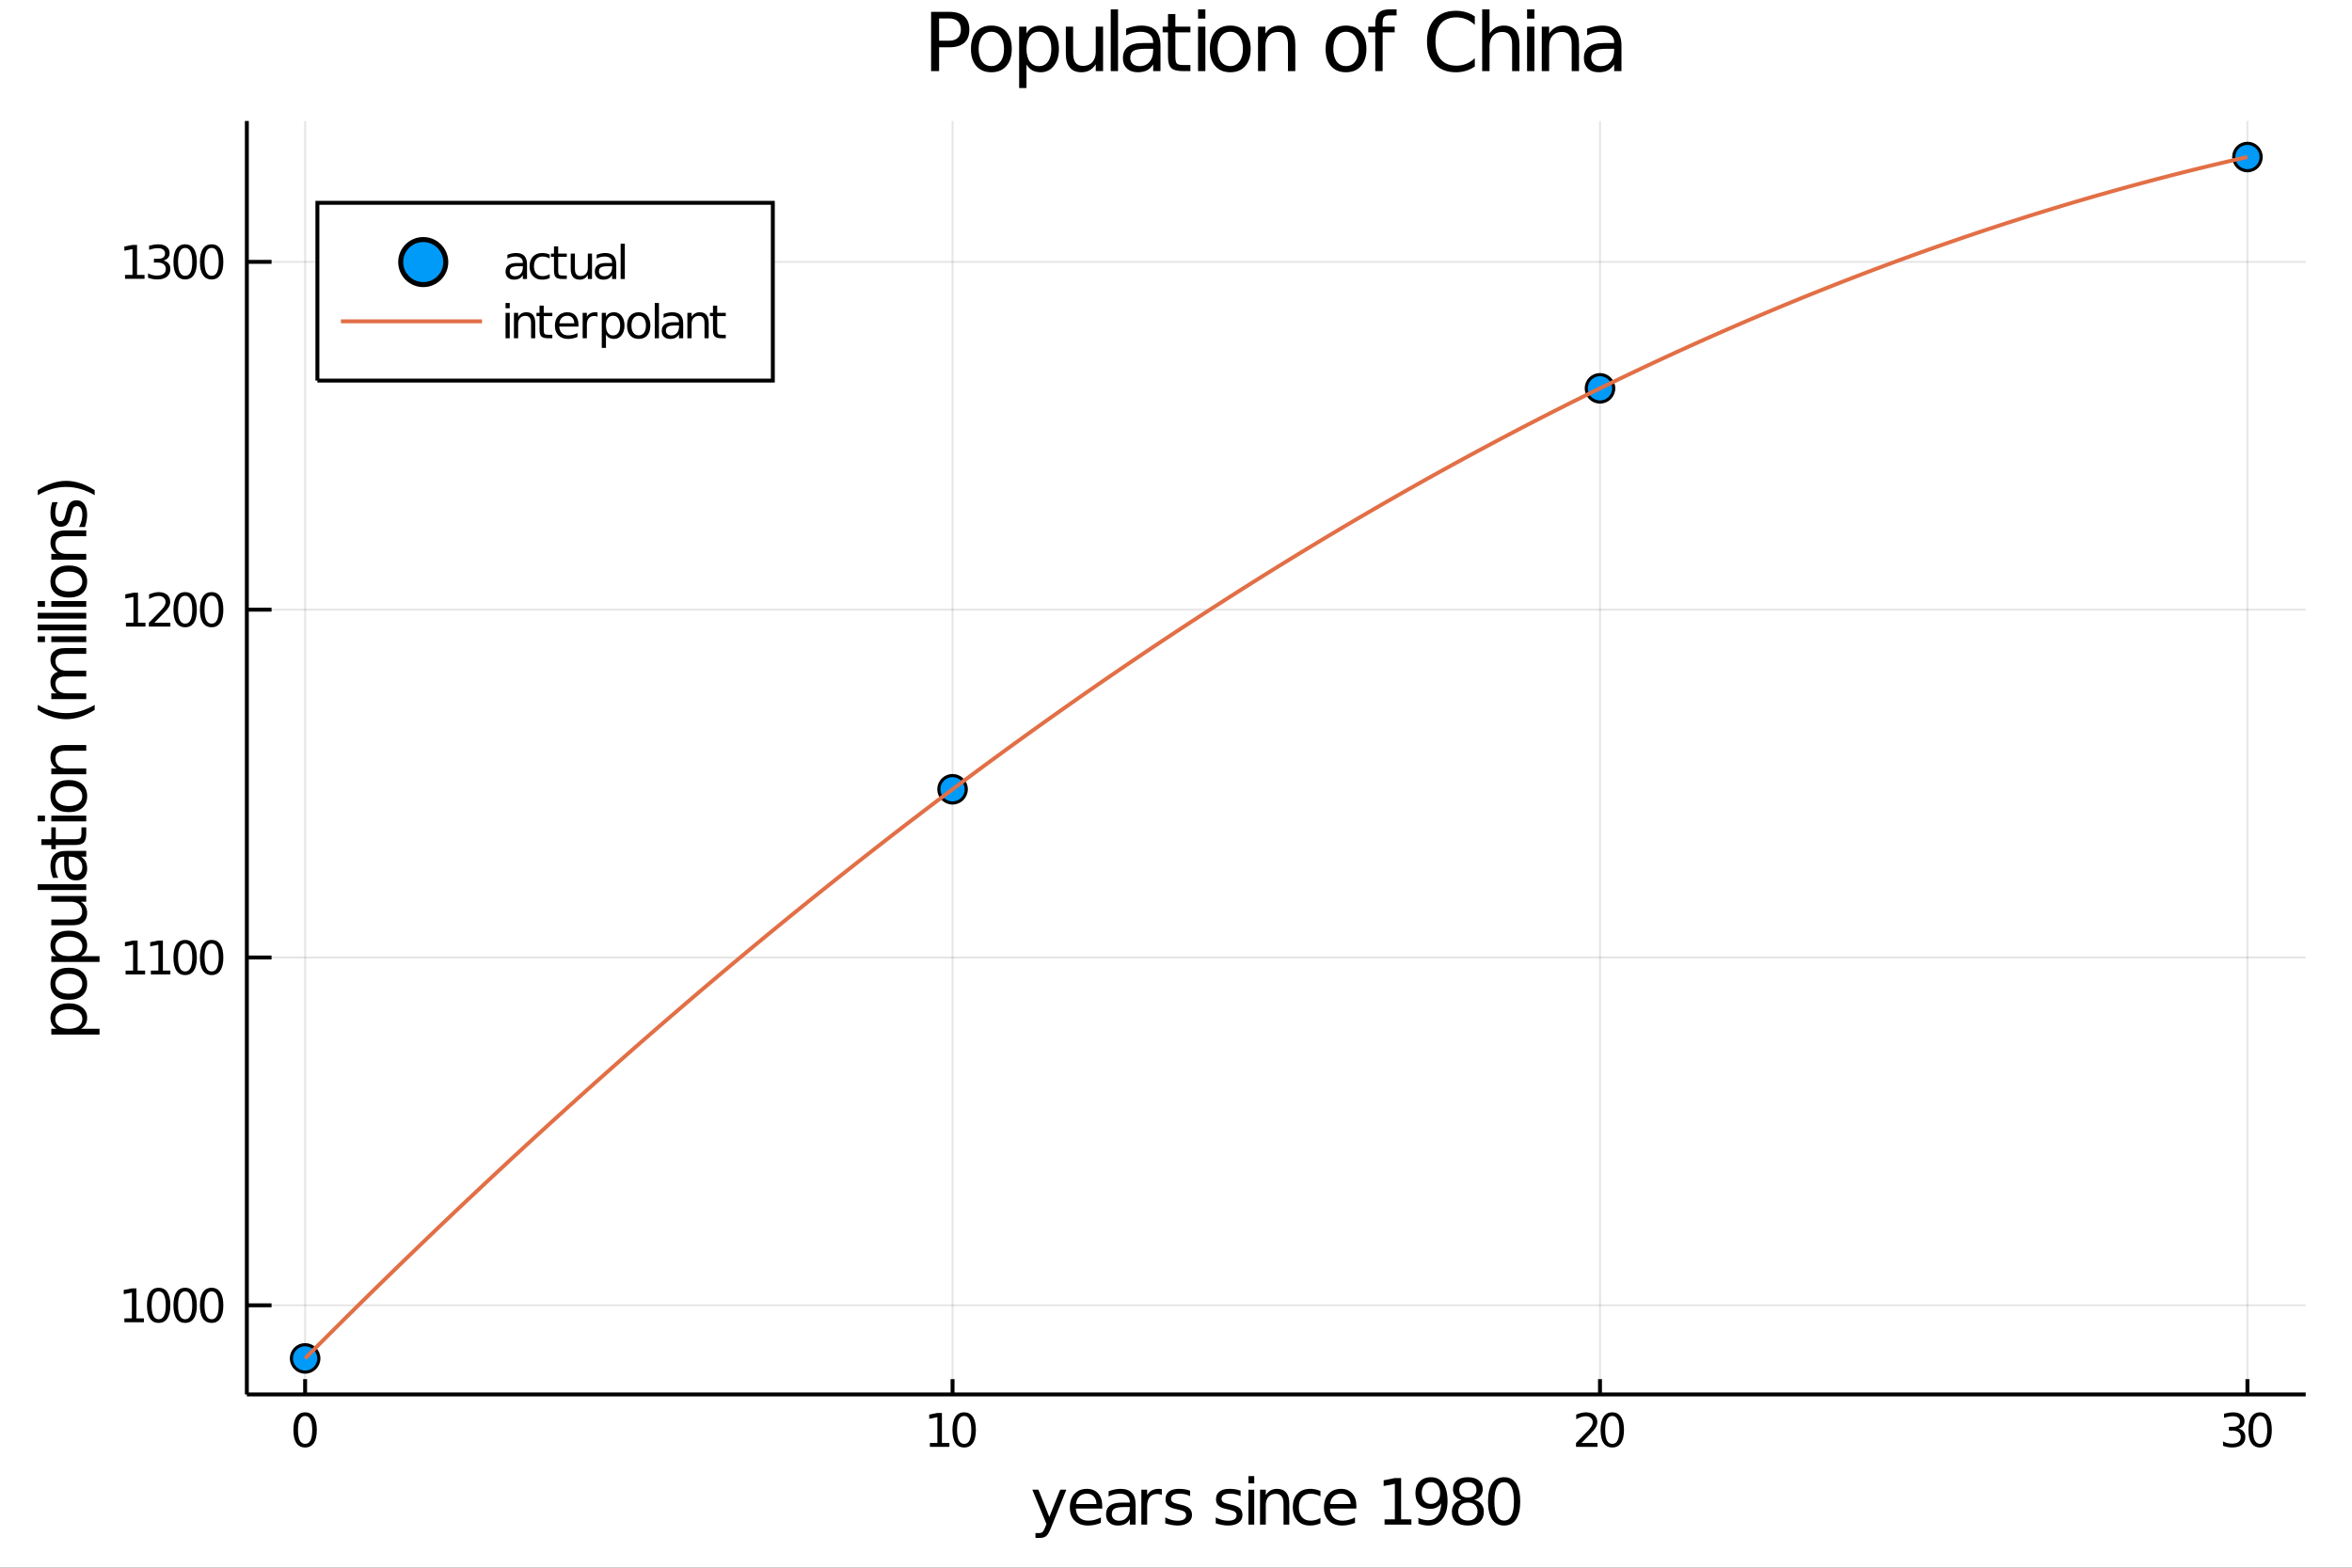 <?xml version="1.0" encoding="utf-8"?>
<svg xmlns="http://www.w3.org/2000/svg" xmlns:xlink="http://www.w3.org/1999/xlink" width="600" height="400" viewBox="0 0 2400 1600">
<rect x="0" y="0" width="2400" height="1600" fill="#333333" stroke="none"/>
<defs>
  <clipPath id="clip300">
    <rect x="0" y="0" width="2400" height="1600"/>
  </clipPath>
</defs>
<path clip-path="url(#clip300)" d="
M0 1600 L2400 1600 L2400 0 L0 0  Z
  " fill="#ffffff" fill-rule="evenodd" fill-opacity="1"/>
<defs>
  <clipPath id="clip301">
    <rect x="480" y="0" width="1681" height="1600"/>
  </clipPath>
</defs>
<path clip-path="url(#clip300)" d="
M251.88 1423.18 L2352.76 1423.18 L2352.76 123.472 L251.88 123.472  Z
  " fill="#ffffff" fill-rule="evenodd" fill-opacity="1"/>
<defs>
  <clipPath id="clip302">
    <rect x="251" y="123" width="2102" height="1301"/>
  </clipPath>
</defs>
<polyline clip-path="url(#clip302)" style="stroke:#000000; stroke-width:2; stroke-opacity:0.1; fill:none" points="
  311.339,1423.18 311.339,123.472 
  "/>
<polyline clip-path="url(#clip302)" style="stroke:#000000; stroke-width:2; stroke-opacity:0.1; fill:none" points="
  971.992,1423.18 971.992,123.472 
  "/>
<polyline clip-path="url(#clip302)" style="stroke:#000000; stroke-width:2; stroke-opacity:0.1; fill:none" points="
  1632.64,1423.18 1632.64,123.472 
  "/>
<polyline clip-path="url(#clip302)" style="stroke:#000000; stroke-width:2; stroke-opacity:0.1; fill:none" points="
  2293.3,1423.18 2293.3,123.472 
  "/>
<polyline clip-path="url(#clip302)" style="stroke:#000000; stroke-width:2; stroke-opacity:0.1; fill:none" points="
  251.88,1332.21 2352.76,1332.21 
  "/>
<polyline clip-path="url(#clip302)" style="stroke:#000000; stroke-width:2; stroke-opacity:0.1; fill:none" points="
  251.88,977.225 2352.76,977.225 
  "/>
<polyline clip-path="url(#clip302)" style="stroke:#000000; stroke-width:2; stroke-opacity:0.1; fill:none" points="
  251.88,622.239 2352.76,622.239 
  "/>
<polyline clip-path="url(#clip302)" style="stroke:#000000; stroke-width:2; stroke-opacity:0.1; fill:none" points="
  251.88,267.253 2352.76,267.253 
  "/>
<polyline clip-path="url(#clip300)" style="stroke:#000000; stroke-width:4; stroke-opacity:1; fill:none" points="
  251.88,1423.18 2352.76,1423.18 
  "/>
<polyline clip-path="url(#clip300)" style="stroke:#000000; stroke-width:4; stroke-opacity:1; fill:none" points="
  251.88,1423.18 251.88,123.472 
  "/>
<polyline clip-path="url(#clip300)" style="stroke:#000000; stroke-width:4; stroke-opacity:1; fill:none" points="
  311.339,1423.18 311.339,1407.58 
  "/>
<polyline clip-path="url(#clip300)" style="stroke:#000000; stroke-width:4; stroke-opacity:1; fill:none" points="
  971.992,1423.18 971.992,1407.58 
  "/>
<polyline clip-path="url(#clip300)" style="stroke:#000000; stroke-width:4; stroke-opacity:1; fill:none" points="
  1632.64,1423.18 1632.64,1407.58 
  "/>
<polyline clip-path="url(#clip300)" style="stroke:#000000; stroke-width:4; stroke-opacity:1; fill:none" points="
  2293.3,1423.18 2293.3,1407.58 
  "/>
<polyline clip-path="url(#clip300)" style="stroke:#000000; stroke-width:4; stroke-opacity:1; fill:none" points="
  251.88,1332.21 277.09,1332.21 
  "/>
<polyline clip-path="url(#clip300)" style="stroke:#000000; stroke-width:4; stroke-opacity:1; fill:none" points="
  251.88,977.225 277.09,977.225 
  "/>
<polyline clip-path="url(#clip300)" style="stroke:#000000; stroke-width:4; stroke-opacity:1; fill:none" points="
  251.88,622.239 277.09,622.239 
  "/>
<polyline clip-path="url(#clip300)" style="stroke:#000000; stroke-width:4; stroke-opacity:1; fill:none" points="
  251.88,267.253 277.09,267.253 
  "/>
<path clip-path="url(#clip300)" d="M 0 0 M311.339 1445.17 Q307.728 1445.17 305.899 1448.74 Q304.093 1452.28 304.093 1459.41 Q304.093 1466.51 305.899 1470.08 Q307.728 1473.62 311.339 1473.62 Q314.973 1473.62 316.779 1470.08 Q318.607 1466.51 318.607 1459.41 Q318.607 1452.28 316.779 1448.74 Q314.973 1445.17 311.339 1445.17 M311.339 1441.47 Q317.149 1441.47 320.204 1446.07 Q323.283 1450.66 323.283 1459.41 Q323.283 1468.13 320.204 1472.74 Q317.149 1477.32 311.339 1477.32 Q305.529 1477.32 302.45 1472.74 Q299.394 1468.13 299.394 1459.41 Q299.394 1450.66 302.45 1446.07 Q305.529 1441.47 311.339 1441.47 Z" fill="#000000" fill-rule="evenodd" fill-opacity="1" /><path clip-path="url(#clip300)" d="M 0 0 M948.867 1472.72 L956.506 1472.72 L956.506 1446.35 L948.195 1448.02 L948.195 1443.76 L956.459 1442.09 L961.135 1442.09 L961.135 1472.72 L968.774 1472.72 L968.774 1476.65 L948.867 1476.65 L948.867 1472.72 Z" fill="#000000" fill-rule="evenodd" fill-opacity="1" /><path clip-path="url(#clip300)" d="M 0 0 M983.843 1445.17 Q980.232 1445.17 978.404 1448.74 Q976.598 1452.28 976.598 1459.41 Q976.598 1466.51 978.404 1470.08 Q980.232 1473.62 983.843 1473.62 Q987.478 1473.62 989.283 1470.08 Q991.112 1466.51 991.112 1459.41 Q991.112 1452.28 989.283 1448.74 Q987.478 1445.17 983.843 1445.17 M983.843 1441.47 Q989.653 1441.47 992.709 1446.07 Q995.788 1450.66 995.788 1459.41 Q995.788 1468.13 992.709 1472.74 Q989.653 1477.32 983.843 1477.32 Q978.033 1477.32 974.954 1472.74 Q971.899 1468.13 971.899 1459.41 Q971.899 1450.66 974.954 1446.07 Q978.033 1441.47 983.843 1441.47 Z" fill="#000000" fill-rule="evenodd" fill-opacity="1" /><path clip-path="url(#clip300)" d="M 0 0 M1613.79 1472.72 L1630.11 1472.72 L1630.11 1476.65 L1608.17 1476.65 L1608.17 1472.72 Q1610.83 1469.96 1615.41 1465.33 Q1620.02 1460.68 1621.2 1459.34 Q1623.44 1456.81 1624.32 1455.08 Q1625.23 1453.32 1625.23 1451.63 Q1625.23 1448.87 1623.28 1447.14 Q1621.36 1445.4 1618.26 1445.4 Q1616.06 1445.4 1613.61 1446.17 Q1611.17 1446.93 1608.4 1448.48 L1608.4 1443.76 Q1611.22 1442.62 1613.67 1442.05 Q1616.13 1441.47 1618.17 1441.47 Q1623.54 1441.47 1626.73 1444.15 Q1629.92 1446.84 1629.92 1451.33 Q1629.92 1453.46 1629.11 1455.38 Q1628.33 1457.28 1626.22 1459.87 Q1625.64 1460.54 1622.54 1463.76 Q1619.44 1466.95 1613.79 1472.72 Z" fill="#000000" fill-rule="evenodd" fill-opacity="1" /><path clip-path="url(#clip300)" d="M 0 0 M1645.18 1445.17 Q1641.57 1445.17 1639.74 1448.74 Q1637.93 1452.28 1637.93 1459.41 Q1637.93 1466.51 1639.74 1470.08 Q1641.57 1473.62 1645.18 1473.62 Q1648.81 1473.62 1650.62 1470.08 Q1652.45 1466.51 1652.45 1459.41 Q1652.45 1452.28 1650.62 1448.74 Q1648.81 1445.17 1645.18 1445.17 M1645.18 1441.47 Q1650.99 1441.47 1654.04 1446.07 Q1657.12 1450.66 1657.12 1459.41 Q1657.12 1468.13 1654.04 1472.74 Q1650.99 1477.32 1645.18 1477.32 Q1639.37 1477.32 1636.29 1472.74 Q1633.23 1468.13 1633.23 1459.41 Q1633.23 1450.66 1636.29 1446.07 Q1639.37 1441.47 1645.18 1441.47 Z" fill="#000000" fill-rule="evenodd" fill-opacity="1" /><path clip-path="url(#clip300)" d="M 0 0 M2284.04 1458.02 Q2287.39 1458.74 2289.27 1461 Q2291.17 1463.27 2291.17 1466.61 Q2291.17 1471.72 2287.65 1474.52 Q2284.13 1477.32 2277.65 1477.32 Q2275.47 1477.32 2273.16 1476.88 Q2270.87 1476.47 2268.41 1475.61 L2268.41 1471.1 Q2270.36 1472.23 2272.67 1472.81 Q2274.99 1473.39 2277.51 1473.39 Q2281.91 1473.39 2284.2 1471.65 Q2286.51 1469.92 2286.51 1466.61 Q2286.51 1463.55 2284.36 1461.84 Q2282.23 1460.1 2278.41 1460.1 L2274.39 1460.1 L2274.39 1456.26 L2278.6 1456.26 Q2282.05 1456.26 2283.88 1454.89 Q2285.7 1453.5 2285.7 1450.91 Q2285.7 1448.25 2283.81 1446.84 Q2281.93 1445.4 2278.41 1445.4 Q2276.49 1445.4 2274.29 1445.82 Q2272.09 1446.24 2269.45 1447.11 L2269.45 1442.95 Q2272.12 1442.21 2274.43 1441.84 Q2276.77 1441.47 2278.83 1441.47 Q2284.15 1441.47 2287.26 1443.9 Q2290.36 1446.3 2290.36 1450.43 Q2290.36 1453.3 2288.71 1455.29 Q2287.07 1457.25 2284.04 1458.02 Z" fill="#000000" fill-rule="evenodd" fill-opacity="1" /><path clip-path="url(#clip300)" d="M 0 0 M2306.24 1445.17 Q2302.63 1445.17 2300.8 1448.74 Q2298.99 1452.28 2298.99 1459.41 Q2298.99 1466.51 2300.8 1470.08 Q2302.63 1473.62 2306.24 1473.62 Q2309.87 1473.62 2311.68 1470.08 Q2313.51 1466.51 2313.51 1459.41 Q2313.51 1452.28 2311.68 1448.74 Q2309.87 1445.17 2306.24 1445.17 M2306.24 1441.47 Q2312.05 1441.47 2315.1 1446.07 Q2318.18 1450.66 2318.18 1459.41 Q2318.18 1468.13 2315.1 1472.74 Q2312.05 1477.32 2306.24 1477.32 Q2300.43 1477.32 2297.35 1472.74 Q2294.29 1468.13 2294.29 1459.41 Q2294.29 1450.66 2297.35 1446.07 Q2300.43 1441.47 2306.24 1441.47 Z" fill="#000000" fill-rule="evenodd" fill-opacity="1" /><path clip-path="url(#clip300)" d="M 0 0 M126.931 1345.56 L134.57 1345.56 L134.57 1319.19 L126.26 1320.86 L126.26 1316.6 L134.524 1314.93 L139.2 1314.93 L139.2 1345.56 L146.839 1345.56 L146.839 1349.49 L126.931 1349.49 L126.931 1345.56 Z" fill="#000000" fill-rule="evenodd" fill-opacity="1" /><path clip-path="url(#clip300)" d="M 0 0 M161.908 1318.01 Q158.297 1318.01 156.468 1321.57 Q154.663 1325.12 154.663 1332.25 Q154.663 1339.35 156.468 1342.92 Q158.297 1346.46 161.908 1346.46 Q165.542 1346.46 167.348 1342.92 Q169.177 1339.35 169.177 1332.25 Q169.177 1325.12 167.348 1321.57 Q165.542 1318.01 161.908 1318.01 M161.908 1314.31 Q167.718 1314.31 170.774 1318.91 Q173.852 1323.5 173.852 1332.25 Q173.852 1340.97 170.774 1345.58 Q167.718 1350.16 161.908 1350.16 Q156.098 1350.16 153.019 1345.58 Q149.964 1340.97 149.964 1332.25 Q149.964 1323.5 153.019 1318.91 Q156.098 1314.31 161.908 1314.31 Z" fill="#000000" fill-rule="evenodd" fill-opacity="1" /><path clip-path="url(#clip300)" d="M 0 0 M188.922 1318.01 Q185.311 1318.01 183.482 1321.57 Q181.677 1325.12 181.677 1332.25 Q181.677 1339.35 183.482 1342.92 Q185.311 1346.46 188.922 1346.46 Q192.556 1346.46 194.362 1342.92 Q196.19 1339.35 196.19 1332.25 Q196.19 1325.12 194.362 1321.57 Q192.556 1318.01 188.922 1318.01 M188.922 1314.31 Q194.732 1314.31 197.788 1318.91 Q200.866 1323.5 200.866 1332.25 Q200.866 1340.97 197.788 1345.58 Q194.732 1350.16 188.922 1350.16 Q183.112 1350.16 180.033 1345.58 Q176.977 1340.97 176.977 1332.25 Q176.977 1323.5 180.033 1318.91 Q183.112 1314.31 188.922 1314.31 Z" fill="#000000" fill-rule="evenodd" fill-opacity="1" /><path clip-path="url(#clip300)" d="M 0 0 M215.936 1318.01 Q212.325 1318.01 210.496 1321.57 Q208.69 1325.12 208.69 1332.25 Q208.69 1339.35 210.496 1342.92 Q212.325 1346.46 215.936 1346.46 Q219.57 1346.46 221.375 1342.92 Q223.204 1339.35 223.204 1332.25 Q223.204 1325.12 221.375 1321.57 Q219.57 1318.01 215.936 1318.01 M215.936 1314.31 Q221.746 1314.31 224.801 1318.91 Q227.88 1323.5 227.88 1332.25 Q227.88 1340.97 224.801 1345.58 Q221.746 1350.16 215.936 1350.16 Q210.125 1350.16 207.047 1345.58 Q203.991 1340.97 203.991 1332.25 Q203.991 1323.5 207.047 1318.91 Q210.125 1314.31 215.936 1314.31 Z" fill="#000000" fill-rule="evenodd" fill-opacity="1" /><path clip-path="url(#clip300)" d="M 0 0 M128.158 990.569 L135.797 990.569 L135.797 964.204 L127.487 965.871 L127.487 961.611 L135.751 959.945 L140.427 959.945 L140.427 990.569 L148.066 990.569 L148.066 994.505 L128.158 994.505 L128.158 990.569 Z" fill="#000000" fill-rule="evenodd" fill-opacity="1" /><path clip-path="url(#clip300)" d="M 0 0 M153.945 990.569 L161.584 990.569 L161.584 964.204 L153.274 965.871 L153.274 961.611 L161.538 959.945 L166.214 959.945 L166.214 990.569 L173.852 990.569 L173.852 994.505 L153.945 994.505 L153.945 990.569 Z" fill="#000000" fill-rule="evenodd" fill-opacity="1" /><path clip-path="url(#clip300)" d="M 0 0 M188.922 963.023 Q185.311 963.023 183.482 966.588 Q181.677 970.13 181.677 977.259 Q181.677 984.366 183.482 987.931 Q185.311 991.472 188.922 991.472 Q192.556 991.472 194.362 987.931 Q196.19 984.366 196.19 977.259 Q196.19 970.13 194.362 966.588 Q192.556 963.023 188.922 963.023 M188.922 959.32 Q194.732 959.32 197.788 963.926 Q200.866 968.509 200.866 977.259 Q200.866 985.986 197.788 990.593 Q194.732 995.176 188.922 995.176 Q183.112 995.176 180.033 990.593 Q176.977 985.986 176.977 977.259 Q176.977 968.509 180.033 963.926 Q183.112 959.32 188.922 959.32 Z" fill="#000000" fill-rule="evenodd" fill-opacity="1" /><path clip-path="url(#clip300)" d="M 0 0 M215.936 963.023 Q212.325 963.023 210.496 966.588 Q208.69 970.13 208.69 977.259 Q208.69 984.366 210.496 987.931 Q212.325 991.472 215.936 991.472 Q219.57 991.472 221.375 987.931 Q223.204 984.366 223.204 977.259 Q223.204 970.13 221.375 966.588 Q219.57 963.023 215.936 963.023 M215.936 959.32 Q221.746 959.32 224.801 963.926 Q227.88 968.509 227.88 977.259 Q227.88 985.986 224.801 990.593 Q221.746 995.176 215.936 995.176 Q210.125 995.176 207.047 990.593 Q203.991 985.986 203.991 977.259 Q203.991 968.509 207.047 963.926 Q210.125 959.32 215.936 959.32 Z" fill="#000000" fill-rule="evenodd" fill-opacity="1" /><path clip-path="url(#clip300)" d="M 0 0 M128.529 635.583 L136.168 635.583 L136.168 609.218 L127.857 610.885 L127.857 606.625 L136.121 604.959 L140.797 604.959 L140.797 635.583 L148.436 635.583 L148.436 639.519 L128.529 639.519 L128.529 635.583 Z" fill="#000000" fill-rule="evenodd" fill-opacity="1" /><path clip-path="url(#clip300)" d="M 0 0 M157.533 635.583 L173.852 635.583 L173.852 639.519 L151.908 639.519 L151.908 635.583 Q154.57 632.829 159.153 628.199 Q163.76 623.546 164.941 622.204 Q167.186 619.681 168.065 617.945 Q168.968 616.185 168.968 614.496 Q168.968 611.741 167.024 610.005 Q165.103 608.269 162.001 608.269 Q159.802 608.269 157.348 609.033 Q154.917 609.797 152.14 611.347 L152.14 606.625 Q154.964 605.491 157.417 604.912 Q159.871 604.334 161.908 604.334 Q167.278 604.334 170.473 607.019 Q173.667 609.704 173.667 614.195 Q173.667 616.324 172.857 618.246 Q172.07 620.144 169.964 622.736 Q169.385 623.408 166.283 626.625 Q163.181 629.82 157.533 635.583 Z" fill="#000000" fill-rule="evenodd" fill-opacity="1" /><path clip-path="url(#clip300)" d="M 0 0 M188.922 608.037 Q185.311 608.037 183.482 611.602 Q181.677 615.144 181.677 622.273 Q181.677 629.38 183.482 632.945 Q185.311 636.486 188.922 636.486 Q192.556 636.486 194.362 632.945 Q196.19 629.38 196.19 622.273 Q196.19 615.144 194.362 611.602 Q192.556 608.037 188.922 608.037 M188.922 604.334 Q194.732 604.334 197.788 608.94 Q200.866 613.523 200.866 622.273 Q200.866 631 197.788 635.607 Q194.732 640.19 188.922 640.19 Q183.112 640.19 180.033 635.607 Q176.977 631 176.977 622.273 Q176.977 613.523 180.033 608.94 Q183.112 604.334 188.922 604.334 Z" fill="#000000" fill-rule="evenodd" fill-opacity="1" /><path clip-path="url(#clip300)" d="M 0 0 M215.936 608.037 Q212.325 608.037 210.496 611.602 Q208.69 615.144 208.69 622.273 Q208.69 629.38 210.496 632.945 Q212.325 636.486 215.936 636.486 Q219.57 636.486 221.375 632.945 Q223.204 629.38 223.204 622.273 Q223.204 615.144 221.375 611.602 Q219.57 608.037 215.936 608.037 M215.936 604.334 Q221.746 604.334 224.801 608.94 Q227.88 613.523 227.88 622.273 Q227.88 631 224.801 635.607 Q221.746 640.19 215.936 640.19 Q210.125 640.19 207.047 635.607 Q203.991 631 203.991 622.273 Q203.991 613.523 207.047 608.94 Q210.125 604.334 215.936 604.334 Z" fill="#000000" fill-rule="evenodd" fill-opacity="1" /><path clip-path="url(#clip300)" d="M 0 0 M127.58 280.597 L135.218 280.597 L135.218 254.232 L126.908 255.899 L126.908 251.639 L135.172 249.973 L139.848 249.973 L139.848 280.597 L147.487 280.597 L147.487 284.533 L127.58 284.533 L127.58 280.597 Z" fill="#000000" fill-rule="evenodd" fill-opacity="1" /><path clip-path="url(#clip300)" d="M 0 0 M166.723 265.898 Q170.079 266.616 171.954 268.885 Q173.852 271.153 173.852 274.486 Q173.852 279.602 170.334 282.403 Q166.815 285.204 160.334 285.204 Q158.158 285.204 155.843 284.764 Q153.552 284.347 151.098 283.491 L151.098 278.977 Q153.042 280.111 155.357 280.69 Q157.672 281.269 160.195 281.269 Q164.593 281.269 166.885 279.533 Q169.2 277.797 169.2 274.486 Q169.2 271.431 167.047 269.718 Q164.917 267.982 161.098 267.982 L157.07 267.982 L157.07 264.139 L161.283 264.139 Q164.732 264.139 166.561 262.773 Q168.39 261.385 168.39 258.792 Q168.39 256.13 166.491 254.718 Q164.616 253.283 161.098 253.283 Q159.177 253.283 156.978 253.699 Q154.779 254.116 152.14 254.996 L152.14 250.829 Q154.802 250.088 157.116 249.718 Q159.454 249.348 161.515 249.348 Q166.839 249.348 169.94 251.778 Q173.042 254.186 173.042 258.306 Q173.042 261.176 171.399 263.167 Q169.755 265.135 166.723 265.898 Z" fill="#000000" fill-rule="evenodd" fill-opacity="1" /><path clip-path="url(#clip300)" d="M 0 0 M188.922 253.051 Q185.311 253.051 183.482 256.616 Q181.677 260.158 181.677 267.287 Q181.677 274.394 183.482 277.959 Q185.311 281.5 188.922 281.5 Q192.556 281.5 194.362 277.959 Q196.19 274.394 196.19 267.287 Q196.19 260.158 194.362 256.616 Q192.556 253.051 188.922 253.051 M188.922 249.348 Q194.732 249.348 197.788 253.954 Q200.866 258.537 200.866 267.287 Q200.866 276.014 197.788 280.621 Q194.732 285.204 188.922 285.204 Q183.112 285.204 180.033 280.621 Q176.977 276.014 176.977 267.287 Q176.977 258.537 180.033 253.954 Q183.112 249.348 188.922 249.348 Z" fill="#000000" fill-rule="evenodd" fill-opacity="1" /><path clip-path="url(#clip300)" d="M 0 0 M215.936 253.051 Q212.325 253.051 210.496 256.616 Q208.69 260.158 208.69 267.287 Q208.69 274.394 210.496 277.959 Q212.325 281.5 215.936 281.5 Q219.57 281.5 221.375 277.959 Q223.204 274.394 223.204 267.287 Q223.204 260.158 221.375 256.616 Q219.57 253.051 215.936 253.051 M215.936 249.348 Q221.746 249.348 224.801 253.954 Q227.88 258.537 227.88 267.287 Q227.88 276.014 224.801 280.621 Q221.746 285.204 215.936 285.204 Q210.125 285.204 207.047 280.621 Q203.991 276.014 203.991 267.287 Q203.991 258.537 207.047 253.954 Q210.125 249.348 215.936 249.348 Z" fill="#000000" fill-rule="evenodd" fill-opacity="1" /><path clip-path="url(#clip300)" d="M 0 0 M958.275 18.82 L958.275 41.546 L968.564 41.546 Q974.276 41.546 977.395 38.589 Q980.514 35.632 980.514 30.163 Q980.514 24.735 977.395 21.778 Q974.276 18.82 968.564 18.82 L958.275 18.82 M950.092 12.096 L968.564 12.096 Q978.732 12.096 983.917 16.714 Q989.143 21.292 989.143 30.163 Q989.143 39.115 983.917 43.693 Q978.732 48.271 968.564 48.271 L958.275 48.271 L958.275 72.576 L950.092 72.576 L950.092 12.096 Z" fill="#000000" fill-rule="evenodd" fill-opacity="1" /><path clip-path="url(#clip300)" d="M 0 0 M1011.58 32.431 Q1005.59 32.431 1002.11 37.131 Q998.622 41.789 998.622 49.931 Q998.622 58.074 1002.06 62.773 Q1005.55 67.431 1011.58 67.431 Q1017.54 67.431 1021.02 62.732 Q1024.51 58.033 1024.51 49.931 Q1024.51 41.87 1021.02 37.171 Q1017.54 32.431 1011.58 32.431 M1011.58 26.112 Q1021.31 26.112 1026.86 32.431 Q1032.41 38.751 1032.41 49.931 Q1032.41 61.071 1026.86 67.431 Q1021.31 73.751 1011.58 73.751 Q1001.82 73.751 996.272 67.431 Q990.763 61.071 990.763 49.931 Q990.763 38.751 996.272 32.431 Q1001.82 26.112 1011.58 26.112 Z" fill="#000000" fill-rule="evenodd" fill-opacity="1" /><path clip-path="url(#clip300)" d="M 0 0 M1047.44 65.77 L1047.44 89.833 L1039.94 89.833 L1039.94 27.206 L1047.44 27.206 L1047.44 34.092 Q1049.78 30.041 1053.35 28.097 Q1056.95 26.112 1061.94 26.112 Q1070.2 26.112 1075.35 32.675 Q1080.53 39.237 1080.53 49.931 Q1080.53 60.626 1075.35 67.188 Q1070.2 73.751 1061.94 73.751 Q1056.95 73.751 1053.35 71.806 Q1049.78 69.821 1047.44 65.77 M1072.79 49.931 Q1072.79 41.708 1069.39 37.05 Q1066.03 32.35 1060.11 32.35 Q1054.2 32.35 1050.8 37.05 Q1047.44 41.708 1047.44 49.931 Q1047.44 58.155 1050.8 62.854 Q1054.2 67.512 1060.11 67.512 Q1066.03 67.512 1069.39 62.854 Q1072.79 58.155 1072.79 49.931 Z" fill="#000000" fill-rule="evenodd" fill-opacity="1" /><path clip-path="url(#clip300)" d="M 0 0 M1087.58 54.671 L1087.58 27.206 L1095.03 27.206 L1095.03 54.387 Q1095.03 60.828 1097.54 64.069 Q1100.06 67.269 1105.08 67.269 Q1111.12 67.269 1114.6 63.421 Q1118.12 59.573 1118.12 52.929 L1118.12 27.206 L1125.58 27.206 L1125.58 72.576 L1118.12 72.576 L1118.12 65.608 Q1115.41 69.74 1111.8 71.766 Q1108.24 73.751 1103.5 73.751 Q1095.68 73.751 1091.63 68.89 Q1087.58 64.029 1087.58 54.671 M1106.34 26.112 L1106.34 26.112 Z" fill="#000000" fill-rule="evenodd" fill-opacity="1" /><path clip-path="url(#clip300)" d="M 0 0 M1133.4 9.544 L1140.85 9.544 L1140.85 72.576 L1133.4 72.576 L1133.4 9.544 Z" fill="#000000" fill-rule="evenodd" fill-opacity="1" /><path clip-path="url(#clip300)" d="M 0 0 M1169.29 49.769 Q1160.25 49.769 1156.77 51.835 Q1153.29 53.901 1153.29 58.884 Q1153.29 62.854 1155.88 65.203 Q1158.51 67.512 1163.01 67.512 Q1169.21 67.512 1172.93 63.137 Q1176.7 58.722 1176.7 51.43 L1176.7 49.769 L1169.29 49.769 M1184.15 46.691 L1184.15 72.576 L1176.7 72.576 L1176.7 65.689 Q1174.15 69.821 1170.34 71.806 Q1166.53 73.751 1161.02 73.751 Q1154.05 73.751 1149.92 69.862 Q1145.83 65.933 1145.83 59.37 Q1145.83 51.714 1150.94 47.825 Q1156.08 43.936 1166.25 43.936 L1176.7 43.936 L1176.7 43.207 Q1176.7 38.062 1173.3 35.267 Q1169.93 32.431 1163.82 32.431 Q1159.93 32.431 1156.24 33.363 Q1152.56 34.295 1149.15 36.158 L1149.15 29.272 Q1153.24 27.692 1157.09 26.922 Q1160.94 26.112 1164.59 26.112 Q1174.43 26.112 1179.29 31.216 Q1184.15 36.32 1184.15 46.691 Z" fill="#000000" fill-rule="evenodd" fill-opacity="1" /><path clip-path="url(#clip300)" d="M 0 0 M1199.34 14.324 L1199.34 27.206 L1214.7 27.206 L1214.7 32.999 L1199.34 32.999 L1199.34 57.628 Q1199.34 63.178 1200.84 64.758 Q1202.38 66.338 1207.04 66.338 L1214.7 66.338 L1214.7 72.576 L1207.04 72.576 Q1198.41 72.576 1195.13 69.376 Q1191.85 66.135 1191.85 57.628 L1191.85 32.999 L1186.38 32.999 L1186.38 27.206 L1191.85 27.206 L1191.85 14.324 L1199.34 14.324 Z" fill="#000000" fill-rule="evenodd" fill-opacity="1" /><path clip-path="url(#clip300)" d="M 0 0 M1222.52 27.206 L1229.97 27.206 L1229.97 72.576 L1222.52 72.576 L1222.52 27.206 M1222.52 9.544 L1229.97 9.544 L1229.97 18.983 L1222.52 18.983 L1222.52 9.544 Z" fill="#000000" fill-rule="evenodd" fill-opacity="1" /><path clip-path="url(#clip300)" d="M 0 0 M1255.37 32.431 Q1249.37 32.431 1245.89 37.131 Q1242.41 41.789 1242.41 49.931 Q1242.41 58.074 1245.85 62.773 Q1249.33 67.431 1255.37 67.431 Q1261.32 67.431 1264.81 62.732 Q1268.29 58.033 1268.29 49.931 Q1268.29 41.87 1264.81 37.171 Q1261.32 32.431 1255.37 32.431 M1255.37 26.112 Q1265.09 26.112 1270.64 32.431 Q1276.19 38.751 1276.19 49.931 Q1276.19 61.071 1270.64 67.431 Q1265.09 73.751 1255.37 73.751 Q1245.61 73.751 1240.06 67.431 Q1234.55 61.071 1234.55 49.931 Q1234.55 38.751 1240.06 32.431 Q1245.61 26.112 1255.37 26.112 Z" fill="#000000" fill-rule="evenodd" fill-opacity="1" /><path clip-path="url(#clip300)" d="M 0 0 M1321.72 45.192 L1321.72 72.576 L1314.27 72.576 L1314.27 45.435 Q1314.27 38.994 1311.76 35.794 Q1309.24 32.594 1304.22 32.594 Q1298.19 32.594 1294.7 36.442 Q1291.22 40.29 1291.22 46.934 L1291.22 72.576 L1283.72 72.576 L1283.72 27.206 L1291.22 27.206 L1291.22 34.254 Q1293.89 30.163 1297.5 28.138 Q1301.14 26.112 1305.88 26.112 Q1313.7 26.112 1317.71 30.973 Q1321.72 35.794 1321.72 45.192 Z" fill="#000000" fill-rule="evenodd" fill-opacity="1" /><path clip-path="url(#clip300)" d="M 0 0 M1373.49 32.431 Q1367.5 32.431 1364.01 37.131 Q1360.53 41.789 1360.53 49.931 Q1360.53 58.074 1363.97 62.773 Q1367.46 67.431 1373.49 67.431 Q1379.45 67.431 1382.93 62.732 Q1386.41 58.033 1386.41 49.931 Q1386.41 41.87 1382.93 37.171 Q1379.45 32.431 1373.49 32.431 M1373.49 26.112 Q1383.21 26.112 1388.76 32.431 Q1394.31 38.751 1394.31 49.931 Q1394.31 61.071 1388.76 67.431 Q1383.21 73.751 1373.49 73.751 Q1363.73 73.751 1358.18 67.431 Q1352.67 61.071 1352.67 49.931 Q1352.67 38.751 1358.18 32.431 Q1363.73 26.112 1373.49 26.112 Z" fill="#000000" fill-rule="evenodd" fill-opacity="1" /><path clip-path="url(#clip300)" d="M 0 0 M1425.1 9.544 L1425.1 15.742 L1417.97 15.742 Q1413.96 15.742 1412.38 17.362 Q1410.84 18.983 1410.84 23.195 L1410.84 27.206 L1423.12 27.206 L1423.12 32.999 L1410.84 32.999 L1410.84 72.576 L1403.35 72.576 L1403.35 32.999 L1396.22 32.999 L1396.22 27.206 L1403.35 27.206 L1403.35 24.046 Q1403.35 16.471 1406.87 13.028 Q1410.4 9.544 1418.05 9.544 L1425.1 9.544 Z" fill="#000000" fill-rule="evenodd" fill-opacity="1" /><path clip-path="url(#clip300)" d="M 0 0 M1504.9 16.755 L1504.9 25.383 Q1500.77 21.535 1496.07 19.631 Q1491.41 17.727 1486.15 17.727 Q1475.78 17.727 1470.27 24.087 Q1464.76 30.406 1464.76 42.397 Q1464.76 54.347 1470.27 60.707 Q1475.78 67.026 1486.15 67.026 Q1491.41 67.026 1496.07 65.122 Q1500.77 63.218 1504.9 59.37 L1504.9 67.918 Q1500.61 70.834 1495.79 72.292 Q1491.01 73.751 1485.66 73.751 Q1471.93 73.751 1464.03 65.365 Q1456.13 56.94 1456.13 42.397 Q1456.13 27.814 1464.03 19.428 Q1471.93 11.002 1485.66 11.002 Q1491.09 11.002 1495.87 12.461 Q1500.69 13.878 1504.9 16.755 Z" fill="#000000" fill-rule="evenodd" fill-opacity="1" /><path clip-path="url(#clip300)" d="M 0 0 M1550.44 45.192 L1550.44 72.576 L1542.98 72.576 L1542.98 45.435 Q1542.98 38.994 1540.47 35.794 Q1537.96 32.594 1532.94 32.594 Q1526.9 32.594 1523.42 36.442 Q1519.93 40.29 1519.93 46.934 L1519.93 72.576 L1512.44 72.576 L1512.44 9.544 L1519.93 9.544 L1519.93 34.254 Q1522.61 30.163 1526.21 28.138 Q1529.86 26.112 1534.6 26.112 Q1542.42 26.112 1546.43 30.973 Q1550.44 35.794 1550.44 45.192 Z" fill="#000000" fill-rule="evenodd" fill-opacity="1" /><path clip-path="url(#clip300)" d="M 0 0 M1558.25 27.206 L1565.71 27.206 L1565.71 72.576 L1558.25 72.576 L1558.25 27.206 M1558.25 9.544 L1565.71 9.544 L1565.71 18.983 L1558.25 18.983 L1558.25 9.544 Z" fill="#000000" fill-rule="evenodd" fill-opacity="1" /><path clip-path="url(#clip300)" d="M 0 0 M1611.24 45.192 L1611.24 72.576 L1603.79 72.576 L1603.79 45.435 Q1603.79 38.994 1601.27 35.794 Q1598.76 32.594 1593.74 32.594 Q1587.7 32.594 1584.22 36.442 Q1580.74 40.29 1580.74 46.934 L1580.74 72.576 L1573.24 72.576 L1573.24 27.206 L1580.74 27.206 L1580.74 34.254 Q1583.41 30.163 1587.02 28.138 Q1590.66 26.112 1595.4 26.112 Q1603.22 26.112 1607.23 30.973 Q1611.24 35.794 1611.24 45.192 Z" fill="#000000" fill-rule="evenodd" fill-opacity="1" /><path clip-path="url(#clip300)" d="M 0 0 M1639.68 49.769 Q1630.64 49.769 1627.16 51.835 Q1623.68 53.901 1623.68 58.884 Q1623.68 62.854 1626.27 65.203 Q1628.9 67.512 1633.4 67.512 Q1639.6 67.512 1643.32 63.137 Q1647.09 58.722 1647.09 51.43 L1647.09 49.769 L1639.68 49.769 M1654.54 46.691 L1654.54 72.576 L1647.09 72.576 L1647.09 65.689 Q1644.54 69.821 1640.73 71.806 Q1636.92 73.751 1631.41 73.751 Q1624.45 73.751 1620.31 69.862 Q1616.22 65.933 1616.22 59.37 Q1616.22 51.714 1621.33 47.825 Q1626.47 43.936 1636.64 43.936 L1647.09 43.936 L1647.09 43.207 Q1647.09 38.062 1643.69 35.267 Q1640.33 32.431 1634.21 32.431 Q1630.32 32.431 1626.63 33.363 Q1622.95 34.295 1619.54 36.158 L1619.54 29.272 Q1623.64 27.692 1627.48 26.922 Q1631.33 26.112 1634.98 26.112 Q1644.82 26.112 1649.68 31.216 Q1654.54 36.32 1654.54 46.691 Z" fill="#000000" fill-rule="evenodd" fill-opacity="1" /><path clip-path="url(#clip300)" d="M 0 0 M1072.42 1559.35 Q1069.94 1565.72 1067.58 1567.66 Q1065.23 1569.6 1061.28 1569.6 L1056.6 1569.6 L1056.6 1564.7 L1060.04 1564.7 Q1062.46 1564.7 1063.79 1563.56 Q1065.13 1562.41 1066.75 1558.14 L1067.81 1555.47 L1053.39 1520.4 L1059.59 1520.4 L1070.73 1548.28 L1081.87 1520.4 L1088.08 1520.4 L1072.42 1559.35 Z" fill="#000000" fill-rule="evenodd" fill-opacity="1" /><path clip-path="url(#clip300)" d="M 0 0 M1124.71 1536.76 L1124.71 1539.62 L1097.79 1539.62 Q1098.17 1545.67 1101.42 1548.85 Q1104.69 1552 1110.52 1552 Q1113.89 1552 1117.04 1551.17 Q1120.23 1550.35 1123.35 1548.69 L1123.35 1554.23 Q1120.2 1555.57 1116.88 1556.27 Q1113.57 1556.97 1110.17 1556.97 Q1101.64 1556.97 1096.64 1552 Q1091.68 1547.04 1091.68 1538.57 Q1091.68 1529.82 1096.39 1524.69 Q1101.13 1519.54 1109.15 1519.54 Q1116.34 1519.54 1120.51 1524.18 Q1124.71 1528.8 1124.71 1536.76 M1118.86 1535.04 Q1118.79 1530.23 1116.15 1527.37 Q1113.54 1524.5 1109.21 1524.5 Q1104.31 1524.5 1101.35 1527.27 Q1098.42 1530.04 1097.98 1535.07 L1118.86 1535.04 Z" fill="#000000" fill-rule="evenodd" fill-opacity="1" /><path clip-path="url(#clip300)" d="M 0 0 M1147.06 1538.12 Q1139.96 1538.12 1137.22 1539.75 Q1134.49 1541.37 1134.49 1545.29 Q1134.49 1548.4 1136.52 1550.25 Q1138.59 1552.07 1142.12 1552.07 Q1146.99 1552.07 1149.92 1548.63 Q1152.88 1545.16 1152.88 1539.43 L1152.88 1538.12 L1147.06 1538.12 M1158.74 1535.71 L1158.74 1556.04 L1152.88 1556.04 L1152.88 1550.63 Q1150.88 1553.88 1147.89 1555.44 Q1144.89 1556.97 1140.57 1556.97 Q1135.09 1556.97 1131.84 1553.91 Q1128.63 1550.82 1128.63 1545.67 Q1128.63 1539.65 1132.64 1536.6 Q1136.68 1533.54 1144.67 1533.54 L1152.88 1533.54 L1152.88 1532.97 Q1152.88 1528.93 1150.21 1526.73 Q1147.57 1524.5 1142.76 1524.5 Q1139.71 1524.5 1136.81 1525.23 Q1133.91 1525.97 1131.24 1527.43 L1131.24 1522.02 Q1134.45 1520.78 1137.48 1520.17 Q1140.5 1519.54 1143.37 1519.54 Q1151.1 1519.54 1154.92 1523.55 Q1158.74 1527.56 1158.74 1535.71 Z" fill="#000000" fill-rule="evenodd" fill-opacity="1" /><path clip-path="url(#clip300)" d="M 0 0 M1185.54 1525.87 Q1184.55 1525.3 1183.37 1525.04 Q1182.23 1524.76 1180.83 1524.76 Q1175.86 1524.76 1173.19 1528 Q1170.55 1531.22 1170.55 1537.27 L1170.55 1556.04 L1164.66 1556.04 L1164.66 1520.4 L1170.55 1520.4 L1170.55 1525.93 Q1172.39 1522.69 1175.35 1521.13 Q1178.31 1519.54 1182.55 1519.54 Q1183.15 1519.54 1183.88 1519.63 Q1184.62 1519.7 1185.51 1519.85 L1185.54 1525.87 Z" fill="#000000" fill-rule="evenodd" fill-opacity="1" /><path clip-path="url(#clip300)" d="M 0 0 M1214.41 1521.45 L1214.41 1526.98 Q1211.92 1525.71 1209.25 1525.07 Q1206.58 1524.44 1203.71 1524.44 Q1199.35 1524.44 1197.16 1525.77 Q1194.99 1527.11 1194.99 1529.79 Q1194.99 1531.82 1196.55 1533 Q1198.11 1534.15 1202.82 1535.2 L1204.83 1535.64 Q1211.07 1536.98 1213.68 1539.43 Q1216.32 1541.85 1216.32 1546.21 Q1216.32 1551.17 1212.37 1554.07 Q1208.46 1556.97 1201.58 1556.97 Q1198.72 1556.97 1195.6 1556.39 Q1192.51 1555.85 1189.07 1554.74 L1189.07 1548.69 Q1192.32 1550.38 1195.47 1551.24 Q1198.62 1552.07 1201.71 1552.07 Q1205.85 1552.07 1208.07 1550.66 Q1210.3 1549.23 1210.3 1546.65 Q1210.3 1544.27 1208.68 1542.99 Q1207.09 1541.72 1201.64 1540.54 L1199.61 1540.07 Q1194.16 1538.92 1191.75 1536.56 Q1189.33 1534.18 1189.33 1530.04 Q1189.33 1525.01 1192.89 1522.27 Q1196.46 1519.54 1203.01 1519.54 Q1206.26 1519.54 1209.12 1520.01 Q1211.99 1520.49 1214.41 1521.45 Z" fill="#000000" fill-rule="evenodd" fill-opacity="1" /><path clip-path="url(#clip300)" d="M 0 0 M1265.91 1521.45 L1265.91 1526.98 Q1263.42 1525.71 1260.75 1525.07 Q1258.08 1524.44 1255.21 1524.44 Q1250.85 1524.44 1248.66 1525.77 Q1246.49 1527.11 1246.49 1529.79 Q1246.49 1531.82 1248.05 1533 Q1249.61 1534.15 1254.32 1535.2 L1256.33 1535.64 Q1262.56 1536.98 1265.17 1539.43 Q1267.82 1541.85 1267.82 1546.21 Q1267.82 1551.17 1263.87 1554.07 Q1259.95 1556.97 1253.08 1556.97 Q1250.21 1556.97 1247.1 1556.39 Q1244.01 1555.85 1240.57 1554.74 L1240.57 1548.69 Q1243.82 1550.38 1246.97 1551.24 Q1250.12 1552.07 1253.21 1552.07 Q1257.34 1552.07 1259.57 1550.66 Q1261.8 1549.23 1261.8 1546.65 Q1261.8 1544.27 1260.18 1542.99 Q1258.59 1541.72 1253.14 1540.54 L1251.11 1540.07 Q1245.66 1538.92 1243.24 1536.56 Q1240.83 1534.18 1240.83 1530.04 Q1240.83 1525.01 1244.39 1522.27 Q1247.95 1519.54 1254.51 1519.54 Q1257.76 1519.54 1260.62 1520.01 Q1263.49 1520.49 1265.91 1521.45 Z" fill="#000000" fill-rule="evenodd" fill-opacity="1" /><path clip-path="url(#clip300)" d="M 0 0 M1273.96 1520.4 L1279.82 1520.4 L1279.82 1556.04 L1273.96 1556.04 L1273.96 1520.4 M1273.96 1506.52 L1279.82 1506.52 L1279.82 1513.93 L1273.96 1513.93 L1273.96 1506.52 Z" fill="#000000" fill-rule="evenodd" fill-opacity="1" /><path clip-path="url(#clip300)" d="M 0 0 M1315.59 1534.53 L1315.59 1556.04 L1309.73 1556.04 L1309.73 1534.72 Q1309.73 1529.66 1307.76 1527.14 Q1305.79 1524.63 1301.84 1524.63 Q1297.1 1524.63 1294.36 1527.65 Q1291.62 1530.68 1291.62 1535.9 L1291.62 1556.04 L1285.74 1556.04 L1285.74 1520.4 L1291.62 1520.4 L1291.62 1525.93 Q1293.72 1522.72 1296.56 1521.13 Q1299.42 1519.54 1303.15 1519.54 Q1309.29 1519.54 1312.44 1523.36 Q1315.59 1527.14 1315.59 1534.53 Z" fill="#000000" fill-rule="evenodd" fill-opacity="1" /><path clip-path="url(#clip300)" d="M 0 0 M1347.39 1521.76 L1347.39 1527.24 Q1344.9 1525.87 1342.39 1525.2 Q1339.91 1524.5 1337.36 1524.5 Q1331.66 1524.5 1328.51 1528.13 Q1325.36 1531.73 1325.36 1538.25 Q1325.36 1544.78 1328.51 1548.4 Q1331.66 1552 1337.36 1552 Q1339.91 1552 1342.39 1551.33 Q1344.9 1550.63 1347.39 1549.26 L1347.39 1554.68 Q1344.94 1555.82 1342.29 1556.39 Q1339.68 1556.97 1336.72 1556.97 Q1328.67 1556.97 1323.93 1551.91 Q1319.19 1546.85 1319.19 1538.25 Q1319.19 1529.53 1323.96 1524.53 Q1328.77 1519.54 1337.11 1519.54 Q1339.81 1519.54 1342.39 1520.11 Q1344.97 1520.65 1347.39 1521.76 Z" fill="#000000" fill-rule="evenodd" fill-opacity="1" /><path clip-path="url(#clip300)" d="M 0 0 M1384.02 1536.76 L1384.02 1539.62 L1357.09 1539.62 Q1357.48 1545.67 1360.72 1548.85 Q1364 1552 1369.83 1552 Q1373.2 1552 1376.35 1551.17 Q1379.53 1550.35 1382.65 1548.69 L1382.65 1554.23 Q1379.5 1555.57 1376.19 1556.27 Q1372.88 1556.97 1369.48 1556.97 Q1360.95 1556.97 1355.95 1552 Q1350.98 1547.04 1350.98 1538.57 Q1350.98 1529.82 1355.69 1524.69 Q1360.44 1519.54 1368.46 1519.54 Q1375.65 1519.54 1379.82 1524.18 Q1384.02 1528.8 1384.02 1536.76 M1378.17 1535.04 Q1378.1 1530.23 1375.46 1527.37 Q1372.85 1524.5 1368.52 1524.5 Q1363.62 1524.5 1360.66 1527.27 Q1357.73 1530.04 1357.29 1535.07 L1378.17 1535.04 Z" fill="#000000" fill-rule="evenodd" fill-opacity="1" /><path clip-path="url(#clip300)" d="M 0 0 M1412.83 1550.63 L1423.33 1550.63 L1423.33 1514.38 L1411.9 1516.67 L1411.9 1510.82 L1423.27 1508.52 L1429.7 1508.52 L1429.7 1550.63 L1440.2 1550.63 L1440.2 1556.04 L1412.83 1556.04 L1412.83 1550.63 Z" fill="#000000" fill-rule="evenodd" fill-opacity="1" /><path clip-path="url(#clip300)" d="M 0 0 M1447.36 1555.06 L1447.36 1549.2 Q1449.78 1550.35 1452.26 1550.95 Q1454.74 1551.56 1457.13 1551.56 Q1463.5 1551.56 1466.84 1547.29 Q1470.21 1542.99 1470.69 1534.27 Q1468.84 1537.01 1466.01 1538.47 Q1463.18 1539.94 1459.74 1539.94 Q1452.61 1539.94 1448.44 1535.64 Q1444.31 1531.31 1444.31 1523.83 Q1444.31 1516.51 1448.63 1512.09 Q1452.96 1507.66 1460.16 1507.66 Q1468.4 1507.66 1472.73 1514 Q1477.09 1520.3 1477.09 1532.33 Q1477.09 1543.57 1471.74 1550.28 Q1466.43 1556.97 1457.42 1556.97 Q1455 1556.97 1452.52 1556.49 Q1450.03 1556.01 1447.36 1555.06 M1460.16 1534.91 Q1464.48 1534.91 1467 1531.95 Q1469.55 1528.99 1469.55 1523.83 Q1469.55 1518.71 1467 1515.75 Q1464.48 1512.76 1460.16 1512.76 Q1455.83 1512.76 1453.28 1515.75 Q1450.77 1518.71 1450.77 1523.83 Q1450.77 1528.99 1453.28 1531.95 Q1455.83 1534.91 1460.16 1534.91 Z" fill="#000000" fill-rule="evenodd" fill-opacity="1" /><path clip-path="url(#clip300)" d="M 0 0 M1497.81 1533.48 Q1493.23 1533.48 1490.58 1535.93 Q1487.97 1538.38 1487.97 1542.68 Q1487.97 1546.97 1490.58 1549.42 Q1493.23 1551.87 1497.81 1551.87 Q1502.39 1551.87 1505.03 1549.42 Q1507.68 1546.94 1507.68 1542.68 Q1507.68 1538.38 1505.03 1535.93 Q1502.42 1533.48 1497.81 1533.48 M1491.38 1530.74 Q1487.24 1529.72 1484.92 1526.89 Q1482.63 1524.06 1482.63 1519.98 Q1482.63 1514.28 1486.67 1510.97 Q1490.74 1507.66 1497.81 1507.66 Q1504.91 1507.66 1508.95 1510.97 Q1512.99 1514.28 1512.99 1519.98 Q1512.99 1524.06 1510.67 1526.89 Q1508.38 1529.72 1504.27 1530.74 Q1508.92 1531.82 1511.5 1534.97 Q1514.11 1538.12 1514.11 1542.68 Q1514.11 1549.58 1509.87 1553.27 Q1505.67 1556.97 1497.81 1556.97 Q1489.95 1556.97 1485.71 1553.27 Q1481.51 1549.58 1481.51 1542.68 Q1481.51 1538.12 1484.12 1534.97 Q1486.73 1531.82 1491.38 1530.74 M1489.02 1520.59 Q1489.02 1524.28 1491.32 1526.35 Q1493.64 1528.42 1497.81 1528.42 Q1501.95 1528.42 1504.27 1526.35 Q1506.63 1524.28 1506.63 1520.59 Q1506.63 1516.89 1504.27 1514.83 Q1501.95 1512.76 1497.81 1512.76 Q1493.64 1512.76 1491.32 1514.83 Q1489.02 1516.89 1489.02 1520.59 Z" fill="#000000" fill-rule="evenodd" fill-opacity="1" /><path clip-path="url(#clip300)" d="M 0 0 M1534.83 1512.76 Q1529.86 1512.76 1527.35 1517.66 Q1524.86 1522.53 1524.86 1532.33 Q1524.86 1542.1 1527.35 1547 Q1529.86 1551.87 1534.83 1551.87 Q1539.82 1551.87 1542.31 1547 Q1544.82 1542.1 1544.82 1532.33 Q1544.82 1522.53 1542.31 1517.66 Q1539.82 1512.76 1534.83 1512.76 M1534.83 1507.66 Q1542.81 1507.66 1547.02 1514 Q1551.25 1520.3 1551.25 1532.33 Q1551.25 1544.33 1547.02 1550.66 Q1542.81 1556.97 1534.83 1556.97 Q1526.84 1556.97 1522.6 1550.66 Q1518.4 1544.33 1518.4 1532.33 Q1518.4 1520.3 1522.6 1514 Q1526.84 1507.66 1534.83 1507.66 Z" fill="#000000" fill-rule="evenodd" fill-opacity="1" /><path clip-path="url(#clip300)" d="M 0 0 M82.657 1050 L101.563 1050 L101.563 1055.88 L52.356 1055.88 L52.356 1050 L57.767 1050 Q54.584 1048.15 53.056 1045.35 Q51.497 1042.52 51.497 1038.6 Q51.497 1032.11 56.653 1028.07 Q61.809 1023.99 70.212 1023.99 Q78.615 1023.99 83.771 1028.07 Q88.927 1032.11 88.927 1038.6 Q88.927 1042.52 87.399 1045.35 Q85.84 1048.15 82.657 1050 M70.212 1030.07 Q63.751 1030.07 60.09 1032.74 Q56.398 1035.39 56.398 1040.03 Q56.398 1044.68 60.09 1047.35 Q63.751 1050 70.212 1050 Q76.673 1050 80.365 1047.35 Q84.026 1044.68 84.026 1040.03 Q84.026 1035.39 80.365 1032.74 Q76.673 1030.07 70.212 1030.07 Z" fill="#000000" fill-rule="evenodd" fill-opacity="1" /><path clip-path="url(#clip300)" d="M 0 0 M56.462 1004.04 Q56.462 1008.75 60.154 1011.48 Q63.815 1014.22 70.212 1014.22 Q76.609 1014.22 80.302 1011.51 Q83.962 1008.78 83.962 1004.04 Q83.962 999.356 80.27 996.619 Q76.578 993.882 70.212 993.882 Q63.878 993.882 60.186 996.619 Q56.462 999.356 56.462 1004.04 M51.497 1004.04 Q51.497 996.396 56.462 992.036 Q61.427 987.675 70.212 987.675 Q78.965 987.675 83.962 992.036 Q88.927 996.396 88.927 1004.04 Q88.927 1011.71 83.962 1016.07 Q78.965 1020.39 70.212 1020.39 Q61.427 1020.39 56.462 1016.07 Q51.497 1011.71 51.497 1004.04 Z" fill="#000000" fill-rule="evenodd" fill-opacity="1" /><path clip-path="url(#clip300)" d="M 0 0 M82.657 975.867 L101.563 975.867 L101.563 981.755 L52.356 981.755 L52.356 975.867 L57.767 975.867 Q54.584 974.021 53.056 971.22 Q51.497 968.387 51.497 964.472 Q51.497 957.979 56.653 953.937 Q61.809 949.863 70.212 949.863 Q78.615 949.863 83.771 953.937 Q88.927 957.979 88.927 964.472 Q88.927 968.387 87.399 971.22 Q85.84 974.021 82.657 975.867 M70.212 955.942 Q63.751 955.942 60.09 958.616 Q56.398 961.258 56.398 965.905 Q56.398 970.551 60.09 973.225 Q63.751 975.867 70.212 975.867 Q76.673 975.867 80.365 973.225 Q84.026 970.551 84.026 965.905 Q84.026 961.258 80.365 958.616 Q76.673 955.942 70.212 955.942 Z" fill="#000000" fill-rule="evenodd" fill-opacity="1" /><path clip-path="url(#clip300)" d="M 0 0 M73.936 944.325 L52.356 944.325 L52.356 938.468 L73.713 938.468 Q78.774 938.468 81.32 936.495 Q83.835 934.522 83.835 930.575 Q83.835 925.832 80.811 923.095 Q77.787 920.326 72.567 920.326 L52.356 920.326 L52.356 914.47 L88.004 914.47 L88.004 920.326 L82.53 920.326 Q85.776 922.459 87.368 925.291 Q88.927 928.092 88.927 931.816 Q88.927 937.959 85.108 941.142 Q81.288 944.325 73.936 944.325 M51.497 929.588 L51.497 929.588 Z" fill="#000000" fill-rule="evenodd" fill-opacity="1" /><path clip-path="url(#clip300)" d="M 0 0 M38.479 908.327 L38.479 902.47 L88.004 902.47 L88.004 908.327 L38.479 908.327 Z" fill="#000000" fill-rule="evenodd" fill-opacity="1" /><path clip-path="url(#clip300)" d="M 0 0 M70.085 880.127 Q70.085 887.224 71.708 889.962 Q73.331 892.699 77.246 892.699 Q80.365 892.699 82.211 890.662 Q84.026 888.593 84.026 885.06 Q84.026 880.19 80.588 877.262 Q77.119 874.302 71.39 874.302 L70.085 874.302 L70.085 880.127 M67.666 868.446 L88.004 868.446 L88.004 874.302 L82.593 874.302 Q85.84 876.307 87.399 879.299 Q88.927 882.291 88.927 886.62 Q88.927 892.094 85.872 895.341 Q82.784 898.555 77.628 898.555 Q71.612 898.555 68.557 894.545 Q65.501 890.503 65.501 882.514 L65.501 874.302 L64.928 874.302 Q60.886 874.302 58.69 876.976 Q56.462 879.617 56.462 884.423 Q56.462 887.479 57.194 890.375 Q57.926 893.272 59.39 895.945 L53.98 895.945 Q52.738 892.731 52.133 889.707 Q51.497 886.683 51.497 883.819 Q51.497 876.084 55.507 872.265 Q59.518 868.446 67.666 868.446 Z" fill="#000000" fill-rule="evenodd" fill-opacity="1" /><path clip-path="url(#clip300)" d="M 0 0 M42.235 856.51 L52.356 856.51 L52.356 844.447 L56.908 844.447 L56.908 856.51 L76.259 856.51 Q80.62 856.51 81.861 855.332 Q83.103 854.123 83.103 850.462 L83.103 844.447 L88.004 844.447 L88.004 850.462 Q88.004 857.242 85.49 859.82 Q82.943 862.398 76.259 862.398 L56.908 862.398 L56.908 866.695 L52.356 866.695 L52.356 862.398 L42.235 862.398 L42.235 856.51 Z" fill="#000000" fill-rule="evenodd" fill-opacity="1" /><path clip-path="url(#clip300)" d="M 0 0 M52.356 838.304 L52.356 832.447 L88.004 832.447 L88.004 838.304 L52.356 838.304 M38.479 838.304 L38.479 832.447 L45.895 832.447 L45.895 838.304 L38.479 838.304 Z" fill="#000000" fill-rule="evenodd" fill-opacity="1" /><path clip-path="url(#clip300)" d="M 0 0 M56.462 812.491 Q56.462 817.202 60.154 819.939 Q63.815 822.676 70.212 822.676 Q76.609 822.676 80.302 819.971 Q83.962 817.233 83.962 812.491 Q83.962 807.812 80.27 805.075 Q76.578 802.338 70.212 802.338 Q63.878 802.338 60.186 805.075 Q56.462 807.812 56.462 812.491 M51.497 812.491 Q51.497 804.852 56.462 800.492 Q61.427 796.131 70.212 796.131 Q78.965 796.131 83.962 800.492 Q88.927 804.852 88.927 812.491 Q88.927 820.162 83.962 824.522 Q78.965 828.851 70.212 828.851 Q61.427 828.851 56.462 824.522 Q51.497 820.162 51.497 812.491 Z" fill="#000000" fill-rule="evenodd" fill-opacity="1" /><path clip-path="url(#clip300)" d="M 0 0 M66.488 760.356 L88.004 760.356 L88.004 766.212 L66.679 766.212 Q61.618 766.212 59.104 768.186 Q56.589 770.159 56.589 774.106 Q56.589 778.848 59.613 781.585 Q62.637 784.323 67.857 784.323 L88.004 784.323 L88.004 790.211 L52.356 790.211 L52.356 784.323 L57.894 784.323 Q54.68 782.222 53.088 779.389 Q51.497 776.525 51.497 772.801 Q51.497 766.658 55.316 763.507 Q59.104 760.356 66.488 760.356 Z" fill="#000000" fill-rule="evenodd" fill-opacity="1" /><path clip-path="url(#clip300)" d="M 0 0 M38.543 719.424 Q45.863 723.689 53.025 725.758 Q60.186 727.827 67.538 727.827 Q74.891 727.827 82.116 725.758 Q89.309 723.658 96.598 719.424 L96.598 724.517 Q89.118 729.291 81.893 731.678 Q74.668 734.034 67.538 734.034 Q60.441 734.034 53.247 731.678 Q46.054 729.323 38.543 724.517 L38.543 719.424 Z" fill="#000000" fill-rule="evenodd" fill-opacity="1" /><path clip-path="url(#clip300)" d="M 0 0 M59.199 685.527 Q55.253 683.331 53.375 680.275 Q51.497 677.22 51.497 673.082 Q51.497 667.512 55.412 664.488 Q59.295 661.465 66.488 661.465 L88.004 661.465 L88.004 667.353 L66.679 667.353 Q61.555 667.353 59.072 669.167 Q56.589 670.981 56.589 674.705 Q56.589 679.257 59.613 681.899 Q62.637 684.54 67.857 684.54 L88.004 684.54 L88.004 690.429 L66.679 690.429 Q61.523 690.429 59.072 692.243 Q56.589 694.057 56.589 697.845 Q56.589 702.332 59.645 704.974 Q62.669 707.616 67.857 707.616 L88.004 707.616 L88.004 713.504 L52.356 713.504 L52.356 707.616 L57.894 707.616 Q54.616 705.611 53.056 702.81 Q51.497 700.009 51.497 696.158 Q51.497 692.275 53.47 689.569 Q55.444 686.832 59.199 685.527 Z" fill="#000000" fill-rule="evenodd" fill-opacity="1" /><path clip-path="url(#clip300)" d="M 0 0 M52.356 655.322 L52.356 649.465 L88.004 649.465 L88.004 655.322 L52.356 655.322 M38.479 655.322 L38.479 649.465 L45.895 649.465 L45.895 655.322 L38.479 655.322 Z" fill="#000000" fill-rule="evenodd" fill-opacity="1" /><path clip-path="url(#clip300)" d="M 0 0 M38.479 643.322 L38.479 637.466 L88.004 637.466 L88.004 643.322 L38.479 643.322 Z" fill="#000000" fill-rule="evenodd" fill-opacity="1" /><path clip-path="url(#clip300)" d="M 0 0 M38.479 631.323 L38.479 625.467 L88.004 625.467 L88.004 631.323 L38.479 631.323 Z" fill="#000000" fill-rule="evenodd" fill-opacity="1" /><path clip-path="url(#clip300)" d="M 0 0 M52.356 619.324 L52.356 613.467 L88.004 613.467 L88.004 619.324 L52.356 619.324 M38.479 619.324 L38.479 613.467 L45.895 613.467 L45.895 619.324 L38.479 619.324 Z" fill="#000000" fill-rule="evenodd" fill-opacity="1" /><path clip-path="url(#clip300)" d="M 0 0 M56.462 593.511 Q56.462 598.221 60.154 600.959 Q63.815 603.696 70.212 603.696 Q76.609 603.696 80.302 600.99 Q83.962 598.253 83.962 593.511 Q83.962 588.832 80.27 586.095 Q76.578 583.357 70.212 583.357 Q63.878 583.357 60.186 586.095 Q56.462 588.832 56.462 593.511 M51.497 593.511 Q51.497 585.872 56.462 581.511 Q61.427 577.151 70.212 577.151 Q78.965 577.151 83.962 581.511 Q88.927 585.872 88.927 593.511 Q88.927 601.181 83.962 605.542 Q78.965 609.871 70.212 609.871 Q61.427 609.871 56.462 605.542 Q51.497 601.181 51.497 593.511 Z" fill="#000000" fill-rule="evenodd" fill-opacity="1" /><path clip-path="url(#clip300)" d="M 0 0 M66.488 541.376 L88.004 541.376 L88.004 547.232 L66.679 547.232 Q61.618 547.232 59.104 549.205 Q56.589 551.179 56.589 555.125 Q56.589 559.868 59.613 562.605 Q62.637 565.342 67.857 565.342 L88.004 565.342 L88.004 571.231 L52.356 571.231 L52.356 565.342 L57.894 565.342 Q54.68 563.242 53.088 560.409 Q51.497 557.544 51.497 553.821 Q51.497 547.678 55.316 544.527 Q59.104 541.376 66.488 541.376 Z" fill="#000000" fill-rule="evenodd" fill-opacity="1" /><path clip-path="url(#clip300)" d="M 0 0 M53.407 512.507 L58.945 512.507 Q57.672 514.99 57.035 517.663 Q56.398 520.337 56.398 523.201 Q56.398 527.562 57.735 529.758 Q59.072 531.922 61.746 531.922 Q63.783 531.922 64.96 530.363 Q66.106 528.803 67.156 524.093 L67.602 522.087 Q68.939 515.849 71.39 513.239 Q73.809 510.597 78.169 510.597 Q83.134 510.597 86.031 514.544 Q88.927 518.459 88.927 525.334 Q88.927 528.199 88.354 531.318 Q87.813 534.405 86.699 537.843 L80.652 537.843 Q82.339 534.596 83.198 531.445 Q84.026 528.294 84.026 525.207 Q84.026 521.069 82.625 518.841 Q81.193 516.613 78.615 516.613 Q76.228 516.613 74.954 518.236 Q73.681 519.828 72.504 525.27 L72.026 527.307 Q70.88 532.75 68.525 535.169 Q66.138 537.588 62 537.588 Q56.971 537.588 54.234 534.023 Q51.497 530.458 51.497 523.902 Q51.497 520.655 51.974 517.791 Q52.452 514.926 53.407 512.507 Z" fill="#000000" fill-rule="evenodd" fill-opacity="1" /><path clip-path="url(#clip300)" d="M 0 0 M38.543 505.377 L38.543 500.285 Q46.054 495.511 53.247 493.155 Q60.441 490.768 67.538 490.768 Q74.668 490.768 81.893 493.155 Q89.118 495.511 96.598 500.285 L96.598 505.377 Q89.309 501.144 82.116 499.075 Q74.891 496.975 67.538 496.975 Q60.186 496.975 53.025 499.075 Q45.863 501.144 38.543 505.377 Z" fill="#000000" fill-rule="evenodd" fill-opacity="1" /><circle clip-path="url(#clip302)" cx="311.339" cy="1386.4" r="14" fill="#009af9" fill-rule="evenodd" fill-opacity="1" stroke="#000000" stroke-opacity="1" stroke-width="3.2"/>
<circle clip-path="url(#clip302)" cx="971.992" cy="805.539" r="14" fill="#009af9" fill-rule="evenodd" fill-opacity="1" stroke="#000000" stroke-opacity="1" stroke-width="3.2"/>
<circle clip-path="url(#clip302)" cx="1632.64" cy="396.333" r="14" fill="#009af9" fill-rule="evenodd" fill-opacity="1" stroke="#000000" stroke-opacity="1" stroke-width="3.2"/>
<circle clip-path="url(#clip302)" cx="2293.3" cy="160.256" r="14" fill="#009af9" fill-rule="evenodd" fill-opacity="1" stroke="#000000" stroke-opacity="1" stroke-width="3.2"/>
<polyline clip-path="url(#clip302)" style="stroke:#e26f46; stroke-width:4; stroke-opacity:1; fill:none" points="
  311.339,1386.4 315.311,1382.39 319.282,1378.4 323.254,1374.41 327.226,1370.42 331.198,1366.45 335.17,1362.48 339.142,1358.51 343.114,1354.55 347.085,1350.6 
  351.057,1346.65 355.029,1342.71 359.001,1338.78 362.973,1334.85 366.945,1330.93 370.917,1327.01 374.889,1323.1 378.86,1319.2 382.832,1315.3 386.804,1311.41 
  390.776,1307.52 394.748,1303.64 398.72,1299.77 402.692,1295.9 406.663,1292.04 410.635,1288.19 414.607,1284.34 418.579,1280.5 422.551,1276.66 426.523,1272.83 
  430.495,1269.01 434.466,1265.19 438.438,1261.38 442.41,1257.58 446.382,1253.78 450.354,1249.99 454.326,1246.2 458.298,1242.42 462.269,1238.64 466.241,1234.88 
  470.213,1231.11 474.185,1227.36 478.157,1223.61 482.129,1219.87 486.101,1216.13 490.072,1212.4 494.044,1208.67 498.016,1204.95 501.988,1201.24 505.96,1197.53 
  509.932,1193.83 513.904,1190.14 517.875,1186.45 521.847,1182.77 525.819,1179.09 529.791,1175.42 533.763,1171.76 537.735,1168.1 541.707,1164.45 545.679,1160.81 
  549.65,1157.17 553.622,1153.54 557.594,1149.91 561.566,1146.29 565.538,1142.68 569.51,1139.07 573.482,1135.47 577.453,1131.87 581.425,1128.28 585.397,1124.7 
  589.369,1121.12 593.341,1117.55 597.313,1113.99 601.285,1110.43 605.256,1106.88 609.228,1103.33 613.2,1099.79 617.172,1096.26 621.144,1092.73 625.116,1089.21 
  629.088,1085.69 633.059,1082.19 637.031,1078.68 641.003,1075.19 644.975,1071.7 648.947,1068.21 652.919,1064.73 656.891,1061.26 660.862,1057.8 664.834,1054.34 
  668.806,1050.88 672.778,1047.44 676.75,1043.99 680.722,1040.56 684.694,1037.13 688.665,1033.71 692.637,1030.29 696.609,1026.88 700.581,1023.48 704.553,1020.08 
  708.525,1016.69 712.497,1013.3 716.469,1009.92 720.44,1006.55 724.412,1003.18 728.384,999.824 732.356,996.469 736.328,993.121 740.3,989.779 744.272,986.443 
  748.243,983.113 752.215,979.79 756.187,976.473 760.159,973.161 764.131,969.856 768.103,966.558 772.075,963.265 776.046,959.979 780.018,956.698 783.99,953.424 
  787.962,950.157 791.934,946.895 795.906,943.64 799.878,940.39 803.849,937.147 807.821,933.91 811.793,930.68 815.765,927.455 819.737,924.237 823.709,921.025 
  827.681,917.819 831.652,914.619 835.624,911.425 839.596,908.238 843.568,905.057 847.54,901.882 851.512,898.713 855.484,895.551 859.455,892.394 863.427,889.244 
  867.399,886.1 871.371,882.962 875.343,879.831 879.315,876.705 883.287,873.586 887.259,870.473 891.23,867.366 895.202,864.266 899.174,861.171 903.146,858.083 
  907.118,855.001 911.09,851.925 915.062,848.856 919.033,845.792 923.005,842.735 926.977,839.684 930.949,836.639 934.921,833.601 938.893,830.568 942.865,827.542 
  946.836,824.522 950.808,821.508 954.78,818.5 958.752,815.499 962.724,812.504 966.696,809.515 970.668,806.532 974.639,803.555 978.611,800.585 982.583,797.621 
  986.555,794.663 990.527,791.711 994.499,788.766 998.471,785.826 1002.44,782.893 1006.41,779.966 1010.39,777.045 1014.36,774.131 1018.33,771.223 1022.3,768.32 
  1026.27,765.425 1030.25,762.535 1034.22,759.651 1038.19,756.774 1042.16,753.903 1046.13,751.038 1050.1,748.179 1054.08,745.327 1058.05,742.481 1062.02,739.641 
  1065.99,736.807 1069.96,733.979 1073.94,731.158 1077.91,728.343 1081.88,725.534 1085.85,722.731 1089.82,719.935 1093.8,717.144 1097.77,714.36 1101.74,711.582 
  1105.71,708.811 1109.68,706.045 1113.65,703.286 1117.63,700.533 1121.6,697.786 1125.57,695.045 1129.54,692.311 1133.51,689.583 1137.49,686.861 1141.46,684.145 
  1145.43,681.436 1149.4,678.732 1153.37,676.035 1157.35,673.344 1161.32,670.66 1165.29,667.981 1169.26,665.309 1173.23,662.643 1177.2,659.984 1181.18,657.33 
  1185.15,654.683 1189.12,652.042 1193.09,649.407 1197.06,646.778 1201.04,644.156 1205.01,641.539 1208.98,638.929 1212.95,636.326 1216.92,633.728 1220.89,631.137 
  1224.87,628.552 1228.84,625.973 1232.81,623.4 1236.78,620.834 1240.75,618.274 1244.73,615.72 1248.7,613.172 1252.67,610.63 1256.64,608.095 1260.61,605.566 
  1264.59,603.043 1268.56,600.527 1272.53,598.016 1276.5,595.512 1280.47,593.014 1284.44,590.523 1288.42,588.037 1292.39,585.558 1296.36,583.085 1300.33,580.618 
  1304.3,578.158 1308.28,575.703 1312.25,573.255 1316.22,570.813 1320.19,568.378 1324.16,565.948 1328.14,563.525 1332.11,561.108 1336.08,558.698 1340.05,556.293 
  1344.02,553.895 1347.99,551.503 1351.97,549.117 1355.94,546.738 1359.91,544.365 1363.88,541.998 1367.85,539.637 1371.83,537.282 1375.8,534.934 1379.77,532.592 
  1383.74,530.256 1387.71,527.926 1391.68,525.603 1395.66,523.286 1399.63,520.975 1403.6,518.67 1407.57,516.372 1411.54,514.08 1415.52,511.794 1419.49,509.514 
  1423.46,507.241 1427.43,504.973 1431.4,502.712 1435.38,500.458 1439.35,498.209 1443.32,495.967 1447.29,493.731 1451.26,491.501 1455.23,489.278 1459.21,487.06 
  1463.18,484.849 1467.15,482.645 1471.12,480.446 1475.09,478.254 1479.07,476.068 1483.04,473.888 1487.01,471.714 1490.98,469.547 1494.95,467.386 1498.93,465.231 
  1502.9,463.083 1506.87,460.94 1510.84,458.804 1514.81,456.674 1518.78,454.551 1522.76,452.433 1526.73,450.322 1530.7,448.217 1534.67,446.119 1538.64,444.026 
  1542.62,441.94 1546.59,439.86 1550.56,437.787 1554.53,435.72 1558.5,433.658 1562.47,431.604 1566.45,429.555 1570.42,427.513 1574.39,425.477 1578.36,423.447 
  1582.33,421.423 1586.31,419.406 1590.28,417.395 1594.25,415.39 1598.22,413.391 1602.19,411.399 1606.17,409.413 1610.14,407.433 1614.11,405.46 1618.08,403.492 
  1622.05,401.531 1626.02,399.577 1630,397.628 1633.97,395.686 1637.94,393.75 1641.91,391.82 1645.88,389.897 1649.86,387.979 1653.83,386.069 1657.8,384.164 
  1661.77,382.265 1665.74,380.373 1669.72,378.487 1673.69,376.608 1677.66,374.734 1681.63,372.867 1685.6,371.006 1689.57,369.152 1693.55,367.303 1697.52,365.461 
  1701.49,363.625 1705.46,361.796 1709.43,359.972 1713.41,358.155 1717.38,356.345 1721.35,354.54 1725.32,352.742 1729.29,350.95 1733.26,349.164 1737.24,347.385 
  1741.21,345.612 1745.18,343.845 1749.15,342.084 1753.12,340.33 1757.1,338.581 1761.07,336.84 1765.04,335.104 1769.01,333.375 1772.98,331.652 1776.96,329.935 
  1780.93,328.224 1784.9,326.52 1788.87,324.822 1792.84,323.131 1796.81,321.445 1800.79,319.766 1804.76,318.093 1808.73,316.427 1812.7,314.766 1816.67,313.112 
  1820.65,311.464 1824.62,309.823 1828.59,308.188 1832.56,306.559 1836.53,304.936 1840.51,303.319 1844.48,301.709 1848.45,300.105 1852.42,298.508 1856.39,296.917 
  1860.36,295.331 1864.34,293.753 1868.31,292.18 1872.28,290.614 1876.25,289.054 1880.22,287.5 1884.2,285.953 1888.17,284.412 1892.14,282.877 1896.11,281.349 
  1900.08,279.826 1904.05,278.31 1908.03,276.801 1912,275.297 1915.97,273.8 1919.94,272.309 1923.91,270.825 1927.89,269.346 1931.86,267.874 1935.83,266.408 
  1939.8,264.949 1943.77,263.496 1947.75,262.049 1951.72,260.608 1955.69,259.174 1959.66,257.746 1963.63,256.324 1967.6,254.909 1971.58,253.499 1975.55,252.097 
  1979.52,250.7 1983.49,249.31 1987.46,247.926 1991.44,246.548 1995.41,245.176 1999.38,243.811 2003.35,242.452 2007.32,241.1 2011.3,239.753 2015.27,238.413 
  2019.24,237.08 2023.21,235.752 2027.18,234.431 2031.15,233.116 2035.13,231.807 2039.1,230.505 2043.07,229.209 2047.04,227.919 2051.01,226.636 2054.99,225.359 
  2058.96,224.088 2062.93,222.823 2066.9,221.565 2070.87,220.313 2074.84,219.067 2078.82,217.828 2082.79,216.595 2086.76,215.368 2090.73,214.148 2094.7,212.934 
  2098.68,211.726 2102.65,210.524 2106.62,209.329 2110.59,208.14 2114.56,206.957 2118.54,205.781 2122.51,204.61 2126.48,203.447 2130.45,202.289 2134.42,201.138 
  2138.39,199.993 2142.37,198.854 2146.34,197.722 2150.31,196.596 2154.28,195.476 2158.25,194.363 2162.23,193.255 2166.2,192.155 2170.17,191.06 2174.14,189.972 
  2178.11,188.89 2182.09,187.814 2186.06,186.745 2190.03,185.682 2194,184.625 2197.97,183.575 2201.94,182.531 2205.92,181.493 2209.89,180.461 2213.86,179.436 
  2217.83,178.417 2221.8,177.405 2225.78,176.398 2229.75,175.398 2233.72,174.405 2237.69,173.417 2241.66,172.436 2245.63,171.461 2249.61,170.493 2253.58,169.531 
  2257.55,168.575 2261.52,167.625 2265.49,166.682 2269.47,165.745 2273.44,164.815 2277.41,163.89 2281.38,162.972 2285.35,162.061 2289.33,161.155 2293.3,160.256 
  
  "/>
<path clip-path="url(#clip300)" d="
M323.88 388.432 L788.601 388.432 L788.601 206.992 L323.88 206.992  Z
  " fill="#ffffff" fill-rule="evenodd" fill-opacity="1"/>
<polyline clip-path="url(#clip300)" style="stroke:#000000; stroke-width:4; stroke-opacity:1; fill:none" points="
  323.88,388.432 788.601,388.432 788.601,206.992 323.88,206.992 323.88,388.432 
  "/>
<circle clip-path="url(#clip300)" cx="431.88" cy="267.472" r="23" fill="#009af9" fill-rule="evenodd" fill-opacity="1" stroke="#000000" stroke-opacity="1" stroke-width="5.12"/>
<path clip-path="url(#clip300)" d="M 0 0 M529.283 271.72 Q524.121 271.72 522.13 272.9 Q520.139 274.081 520.139 276.928 Q520.139 279.197 521.621 280.539 Q523.125 281.859 525.695 281.859 Q529.236 281.859 531.366 279.359 Q533.519 276.836 533.519 272.669 L533.519 271.72 L529.283 271.72 M537.778 269.961 L537.778 284.752 L533.519 284.752 L533.519 280.817 Q532.06 283.178 529.885 284.312 Q527.709 285.423 524.56 285.423 Q520.579 285.423 518.218 283.201 Q515.88 280.956 515.88 277.206 Q515.88 272.831 518.797 270.609 Q521.736 268.386 527.547 268.386 L533.519 268.386 L533.519 267.97 Q533.519 265.03 531.574 263.433 Q529.653 261.812 526.158 261.812 Q523.935 261.812 521.829 262.345 Q519.723 262.877 517.778 263.942 L517.778 260.007 Q520.116 259.104 522.315 258.664 Q524.514 258.201 526.598 258.201 Q532.222 258.201 535 261.118 Q537.778 264.035 537.778 269.961 Z" fill="#000000" fill-rule="evenodd" fill-opacity="1" /><path clip-path="url(#clip300)" d="M 0 0 M560.903 259.822 L560.903 263.803 Q559.097 262.808 557.269 262.322 Q555.463 261.812 553.611 261.812 Q549.468 261.812 547.176 264.451 Q544.884 267.067 544.884 271.812 Q544.884 276.558 547.176 279.197 Q549.468 281.812 553.611 281.812 Q555.463 281.812 557.269 281.326 Q559.097 280.817 560.903 279.822 L560.903 283.757 Q559.12 284.59 557.199 285.007 Q555.301 285.423 553.148 285.423 Q547.292 285.423 543.843 281.743 Q540.394 278.062 540.394 271.812 Q540.394 265.47 543.866 261.836 Q547.361 258.201 553.426 258.201 Q555.394 258.201 557.269 258.618 Q559.144 259.012 560.903 259.822 Z" fill="#000000" fill-rule="evenodd" fill-opacity="1" /><path clip-path="url(#clip300)" d="M 0 0 M569.583 251.465 L569.583 258.826 L578.357 258.826 L578.357 262.137 L569.583 262.137 L569.583 276.211 Q569.583 279.382 570.44 280.285 Q571.32 281.187 573.982 281.187 L578.357 281.187 L578.357 284.752 L573.982 284.752 Q569.051 284.752 567.176 282.923 Q565.301 281.072 565.301 276.211 L565.301 262.137 L562.176 262.137 L562.176 258.826 L565.301 258.826 L565.301 251.465 L569.583 251.465 Z" fill="#000000" fill-rule="evenodd" fill-opacity="1" /><path clip-path="url(#clip300)" d="M 0 0 M582.384 274.521 L582.384 258.826 L586.643 258.826 L586.643 274.359 Q586.643 278.039 588.079 279.891 Q589.514 281.72 592.384 281.72 Q595.833 281.72 597.824 279.521 Q599.838 277.322 599.838 273.525 L599.838 258.826 L604.097 258.826 L604.097 284.752 L599.838 284.752 L599.838 280.771 Q598.287 283.132 596.227 284.289 Q594.19 285.423 591.481 285.423 Q587.014 285.423 584.699 282.646 Q582.384 279.868 582.384 274.521 M593.102 258.201 L593.102 258.201 Z" fill="#000000" fill-rule="evenodd" fill-opacity="1" /><path clip-path="url(#clip300)" d="M 0 0 M620.347 271.72 Q615.185 271.72 613.194 272.9 Q611.204 274.081 611.204 276.928 Q611.204 279.197 612.685 280.539 Q614.19 281.859 616.759 281.859 Q620.301 281.859 622.43 279.359 Q624.583 276.836 624.583 272.669 L624.583 271.72 L620.347 271.72 M628.842 269.961 L628.842 284.752 L624.583 284.752 L624.583 280.817 Q623.125 283.178 620.949 284.312 Q618.773 285.423 615.625 285.423 Q611.643 285.423 609.282 283.201 Q606.944 280.956 606.944 277.206 Q606.944 272.831 609.861 270.609 Q612.801 268.386 618.611 268.386 L624.583 268.386 L624.583 267.97 Q624.583 265.03 622.639 263.433 Q620.717 261.812 617.222 261.812 Q615 261.812 612.893 262.345 Q610.787 262.877 608.842 263.942 L608.842 260.007 Q611.18 259.104 613.379 258.664 Q615.579 258.201 617.662 258.201 Q623.287 258.201 626.065 261.118 Q628.842 264.035 628.842 269.961 Z" fill="#000000" fill-rule="evenodd" fill-opacity="1" /><path clip-path="url(#clip300)" d="M 0 0 M633.31 248.734 L637.569 248.734 L637.569 284.752 L633.31 284.752 L633.31 248.734 Z" fill="#000000" fill-rule="evenodd" fill-opacity="1" /><polyline clip-path="url(#clip300)" style="stroke:#e26f46; stroke-width:4; stroke-opacity:1; fill:none" points="
  347.88,327.952 491.88,327.952 
  "/>
<path clip-path="url(#clip300)" d="M 0 0 M515.88 319.306 L520.139 319.306 L520.139 345.232 L515.88 345.232 L515.88 319.306 M515.88 309.214 L520.139 309.214 L520.139 314.607 L515.88 314.607 L515.88 309.214 Z" fill="#000000" fill-rule="evenodd" fill-opacity="1" /><path clip-path="url(#clip300)" d="M 0 0 M546.158 329.584 L546.158 345.232 L541.898 345.232 L541.898 329.723 Q541.898 326.042 540.463 324.214 Q539.028 322.385 536.158 322.385 Q532.709 322.385 530.718 324.584 Q528.727 326.783 528.727 330.579 L528.727 345.232 L524.445 345.232 L524.445 319.306 L528.727 319.306 L528.727 323.334 Q530.255 320.996 532.315 319.839 Q534.398 318.681 537.107 318.681 Q541.574 318.681 543.866 321.459 Q546.158 324.214 546.158 329.584 Z" fill="#000000" fill-rule="evenodd" fill-opacity="1" /><path clip-path="url(#clip300)" d="M 0 0 M554.838 311.945 L554.838 319.306 L563.611 319.306 L563.611 322.617 L554.838 322.617 L554.838 336.691 Q554.838 339.862 555.695 340.765 Q556.574 341.667 559.236 341.667 L563.611 341.667 L563.611 345.232 L559.236 345.232 Q554.306 345.232 552.431 343.403 Q550.556 341.552 550.556 336.691 L550.556 322.617 L547.431 322.617 L547.431 319.306 L550.556 319.306 L550.556 311.945 L554.838 311.945 Z" fill="#000000" fill-rule="evenodd" fill-opacity="1" /><path clip-path="url(#clip300)" d="M 0 0 M590.255 331.204 L590.255 333.288 L570.671 333.288 Q570.949 337.686 573.31 340.001 Q575.694 342.292 579.931 342.292 Q582.384 342.292 584.676 341.69 Q586.991 341.089 589.259 339.885 L589.259 343.913 Q586.968 344.885 584.56 345.394 Q582.153 345.903 579.676 345.903 Q573.472 345.903 569.838 342.292 Q566.227 338.681 566.227 332.524 Q566.227 326.158 569.653 322.431 Q573.102 318.681 578.935 318.681 Q584.167 318.681 587.199 322.061 Q590.255 325.417 590.255 331.204 M585.995 329.954 Q585.949 326.459 584.028 324.376 Q582.13 322.292 578.981 322.292 Q575.417 322.292 573.264 324.306 Q571.134 326.32 570.81 329.978 L585.995 329.954 Z" fill="#000000" fill-rule="evenodd" fill-opacity="1" /><path clip-path="url(#clip300)" d="M 0 0 M609.745 323.288 Q609.028 322.871 608.171 322.686 Q607.338 322.478 606.319 322.478 Q602.708 322.478 600.764 324.839 Q598.843 327.177 598.843 331.575 L598.843 345.232 L594.56 345.232 L594.56 319.306 L598.843 319.306 L598.843 323.334 Q600.185 320.973 602.338 319.839 Q604.491 318.681 607.569 318.681 Q608.009 318.681 608.542 318.751 Q609.074 318.797 609.722 318.913 L609.745 323.288 Z" fill="#000000" fill-rule="evenodd" fill-opacity="1" /><path clip-path="url(#clip300)" d="M 0 0 M618.333 341.343 L618.333 355.093 L614.051 355.093 L614.051 319.306 L618.333 319.306 L618.333 323.242 Q619.676 320.927 621.713 319.816 Q623.773 318.681 626.62 318.681 Q631.342 318.681 634.282 322.431 Q637.245 326.181 637.245 332.292 Q637.245 338.403 634.282 342.153 Q631.342 345.903 626.62 345.903 Q623.773 345.903 621.713 344.792 Q619.676 343.658 618.333 341.343 M632.824 332.292 Q632.824 327.593 630.879 324.931 Q628.958 322.246 625.578 322.246 Q622.199 322.246 620.254 324.931 Q618.333 327.593 618.333 332.292 Q618.333 336.991 620.254 339.677 Q622.199 342.339 625.578 342.339 Q628.958 342.339 630.879 339.677 Q632.824 336.991 632.824 332.292 Z" fill="#000000" fill-rule="evenodd" fill-opacity="1" /><path clip-path="url(#clip300)" d="M 0 0 M651.759 322.292 Q648.333 322.292 646.342 324.978 Q644.352 327.64 644.352 332.292 Q644.352 336.945 646.319 339.63 Q648.31 342.292 651.759 342.292 Q655.162 342.292 657.152 339.607 Q659.143 336.922 659.143 332.292 Q659.143 327.686 657.152 325.001 Q655.162 322.292 651.759 322.292 M651.759 318.681 Q657.314 318.681 660.486 322.292 Q663.657 325.904 663.657 332.292 Q663.657 338.658 660.486 342.292 Q657.314 345.903 651.759 345.903 Q646.18 345.903 643.009 342.292 Q639.861 338.658 639.861 332.292 Q639.861 325.904 643.009 322.292 Q646.18 318.681 651.759 318.681 Z" fill="#000000" fill-rule="evenodd" fill-opacity="1" /><path clip-path="url(#clip300)" d="M 0 0 M668.125 309.214 L672.384 309.214 L672.384 345.232 L668.125 345.232 L668.125 309.214 Z" fill="#000000" fill-rule="evenodd" fill-opacity="1" /><path clip-path="url(#clip300)" d="M 0 0 M688.634 332.2 Q683.472 332.2 681.481 333.38 Q679.49 334.561 679.49 337.408 Q679.49 339.677 680.972 341.019 Q682.476 342.339 685.046 342.339 Q688.587 342.339 690.717 339.839 Q692.87 337.316 692.87 333.149 L692.87 332.2 L688.634 332.2 M697.129 330.441 L697.129 345.232 L692.87 345.232 L692.87 341.297 Q691.411 343.658 689.236 344.792 Q687.06 345.903 683.911 345.903 Q679.93 345.903 677.569 343.681 Q675.231 341.436 675.231 337.686 Q675.231 333.311 678.148 331.089 Q681.087 328.866 686.898 328.866 L692.87 328.866 L692.87 328.45 Q692.87 325.51 690.925 323.913 Q689.004 322.292 685.509 322.292 Q683.286 322.292 681.18 322.825 Q679.074 323.357 677.129 324.422 L677.129 320.487 Q679.467 319.584 681.666 319.144 Q683.865 318.681 685.949 318.681 Q691.573 318.681 694.351 321.598 Q697.129 324.515 697.129 330.441 Z" fill="#000000" fill-rule="evenodd" fill-opacity="1" /><path clip-path="url(#clip300)" d="M 0 0 M723.147 329.584 L723.147 345.232 L718.888 345.232 L718.888 329.723 Q718.888 326.042 717.453 324.214 Q716.018 322.385 713.147 322.385 Q709.698 322.385 707.708 324.584 Q705.717 326.783 705.717 330.579 L705.717 345.232 L701.435 345.232 L701.435 319.306 L705.717 319.306 L705.717 323.334 Q707.245 320.996 709.305 319.839 Q711.388 318.681 714.097 318.681 Q718.564 318.681 720.856 321.459 Q723.147 324.214 723.147 329.584 Z" fill="#000000" fill-rule="evenodd" fill-opacity="1" /><path clip-path="url(#clip300)" d="M 0 0 M731.828 311.945 L731.828 319.306 L740.601 319.306 L740.601 322.617 L731.828 322.617 L731.828 336.691 Q731.828 339.862 732.684 340.765 Q733.564 341.667 736.226 341.667 L740.601 341.667 L740.601 345.232 L736.226 345.232 Q731.295 345.232 729.421 343.403 Q727.546 341.552 727.546 336.691 L727.546 322.617 L724.421 322.617 L724.421 319.306 L727.546 319.306 L727.546 311.945 L731.828 311.945 Z" fill="#000000" fill-rule="evenodd" fill-opacity="1" /></svg>
